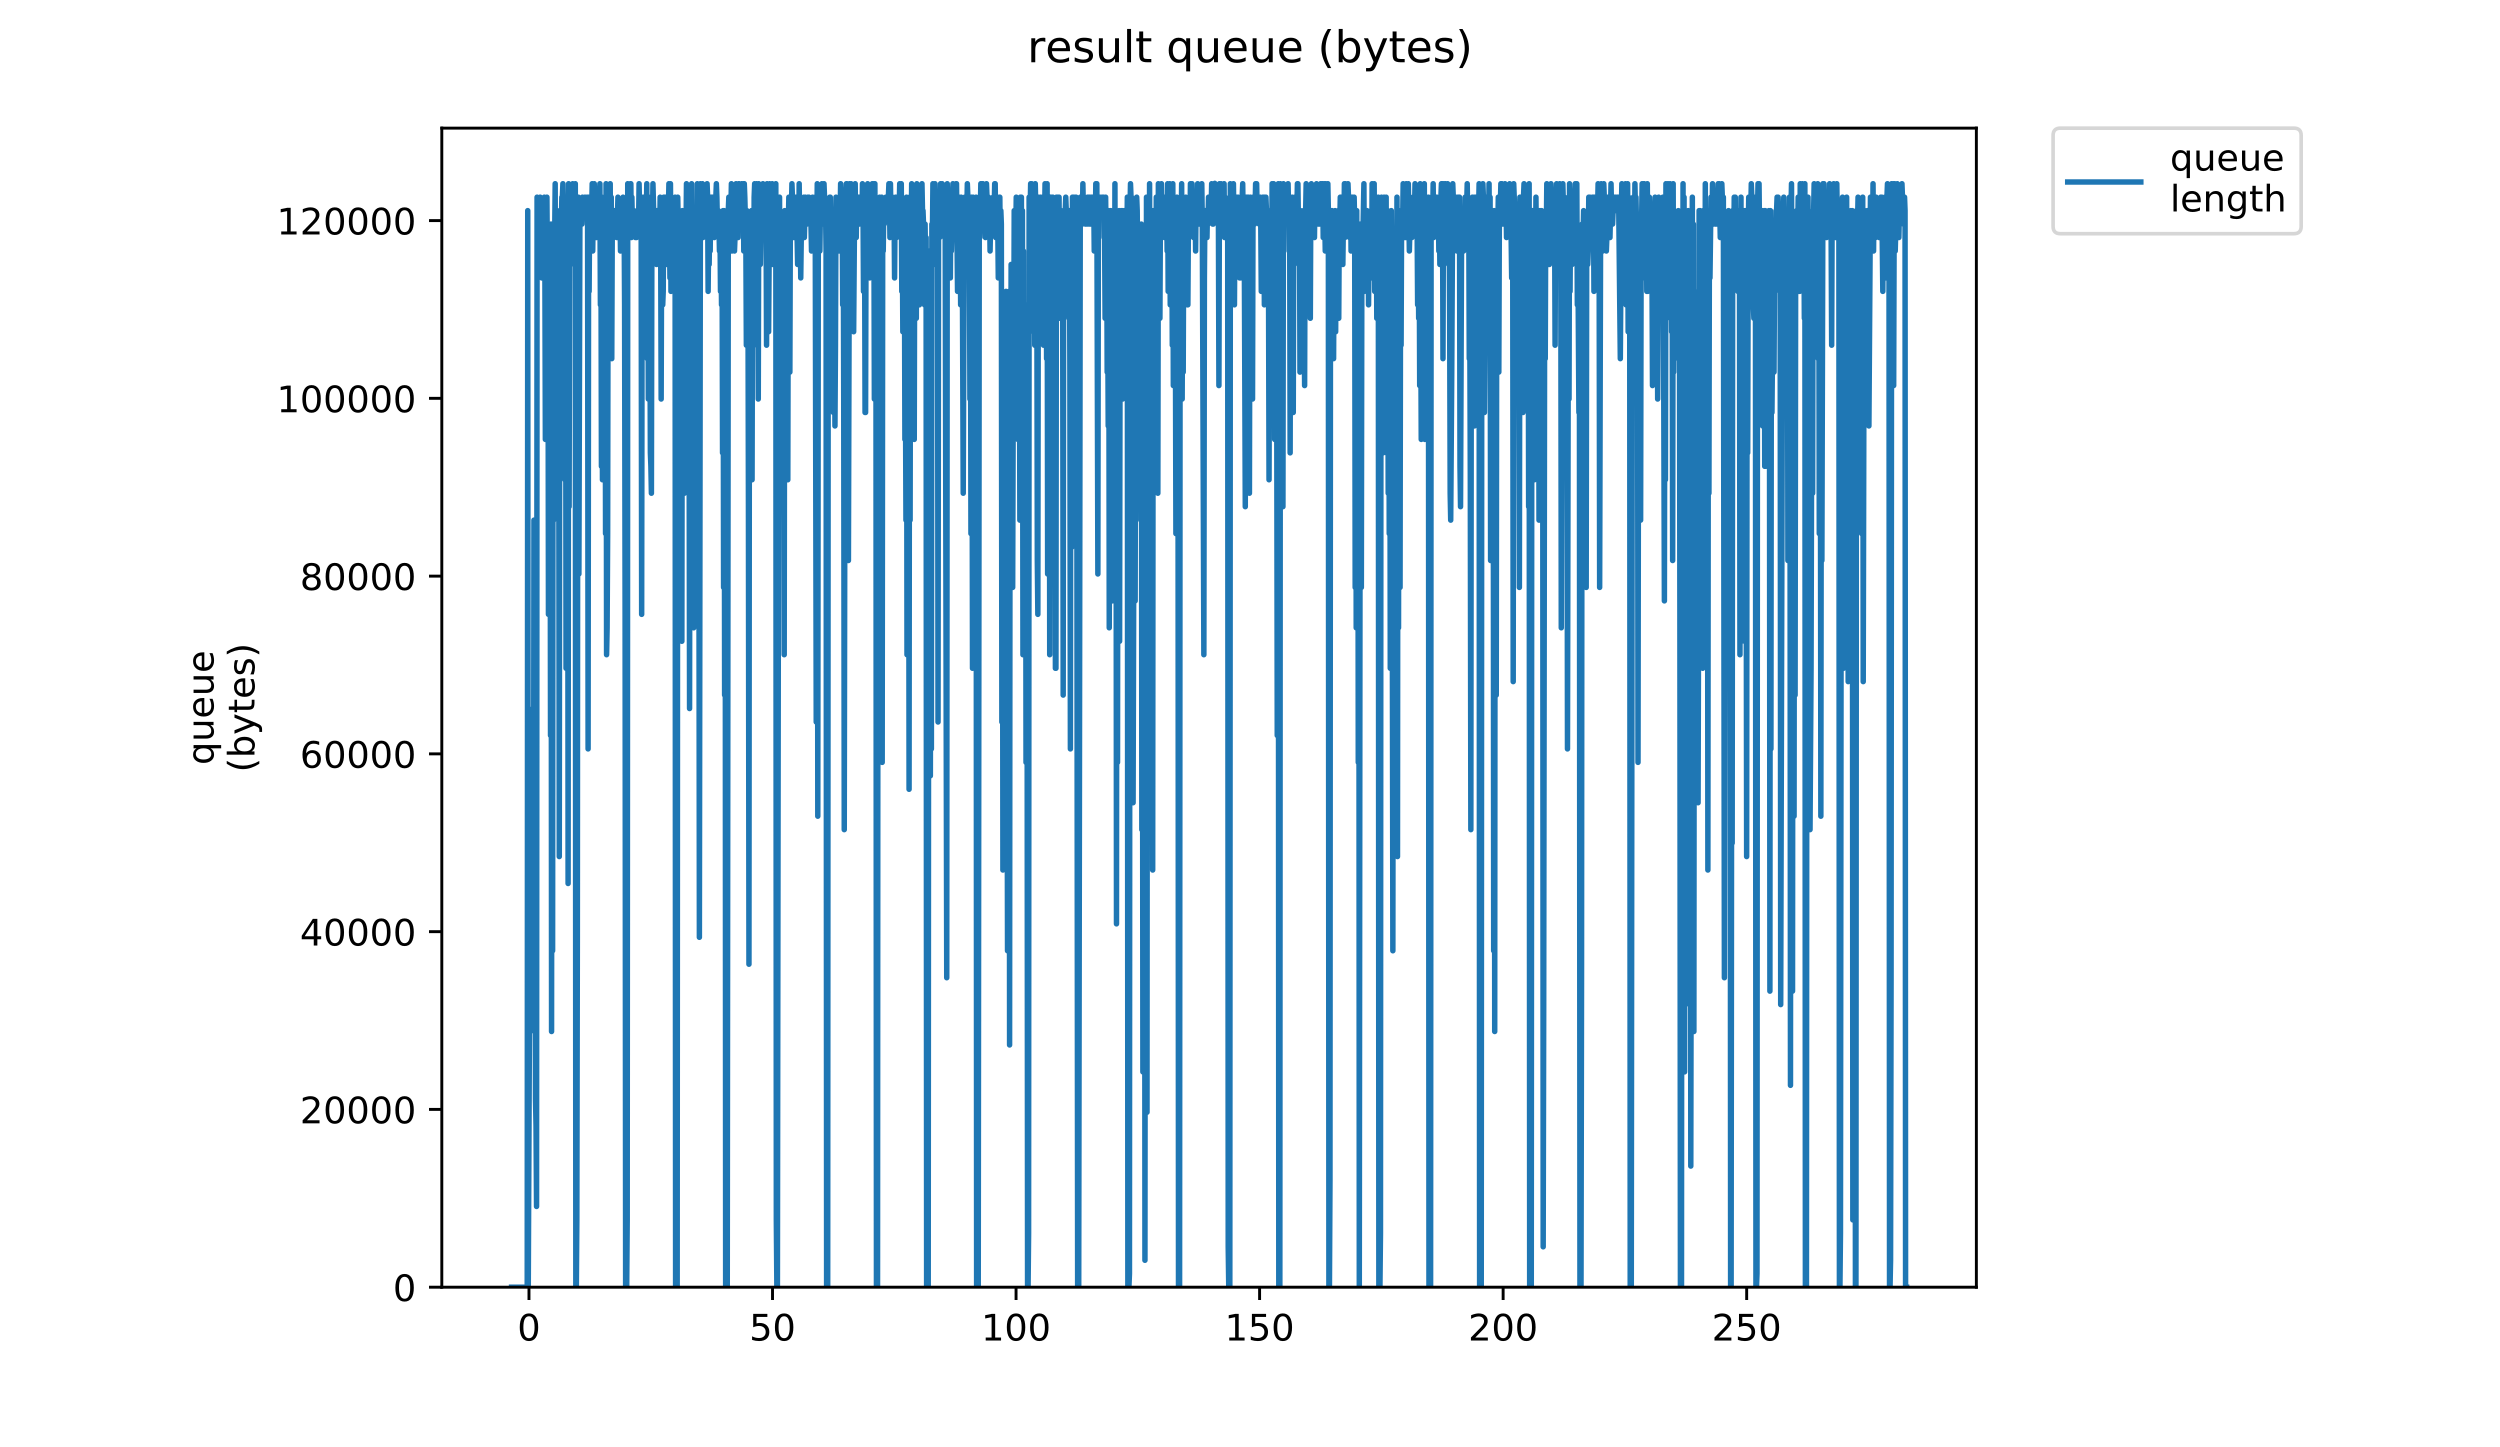 <?xml version="1.0" encoding="utf-8" standalone="no"?>
<!DOCTYPE svg PUBLIC "-//W3C//DTD SVG 1.1//EN"
  "http://www.w3.org/Graphics/SVG/1.1/DTD/svg11.dtd">
<!-- Created with matplotlib (https://matplotlib.org/) -->
<svg height="396pt" version="1.1" viewBox="0 0 684 396" width="684pt" xmlns="http://www.w3.org/2000/svg" xmlns:xlink="http://www.w3.org/1999/xlink">
 <defs>
  <style type="text/css">
*{stroke-linecap:butt;stroke-linejoin:round;}
  </style>
 </defs>
 <g id="figure_1">
  <g id="patch_1">
   <path d="M 0 396 
L 684 396 
L 684 0 
L 0 0 
z
" style="fill:#ffffff;"/>
  </g>
  <g id="axes_1">
   <g id="patch_2">
    <path d="M 120.879 352.174 
L 540.734 352.174 
L 540.734 35.062 
L 120.879 35.062 
z
" style="fill:#ffffff;"/>
   </g>
   <g id="matplotlib.axis_1">
    <g id="xtick_1">
     <g id="line2d_1">
      <defs>
       <path d="M 0 0 
L 0 3.5 
" id="m16e066f421" style="stroke:#000000;stroke-width:0.8;"/>
      </defs>
      <g>
       <use style="stroke:#000000;stroke-width:0.8;" x="144.728" xlink:href="#m16e066f421" y="352.174"/>
      </g>
     </g>
     <g id="text_1">
      <!-- 0 -->
      <defs>
       <path d="M 31.781 66.406 
Q 24.172 66.406 20.328 58.906 
Q 16.5 51.422 16.5 36.375 
Q 16.5 21.391 20.328 13.891 
Q 24.172 6.391 31.781 6.391 
Q 39.453 6.391 43.281 13.891 
Q 47.125 21.391 47.125 36.375 
Q 47.125 51.422 43.281 58.906 
Q 39.453 66.406 31.781 66.406 
z
M 31.781 74.219 
Q 44.047 74.219 50.516 64.516 
Q 56.984 54.828 56.984 36.375 
Q 56.984 17.969 50.516 8.266 
Q 44.047 -1.422 31.781 -1.422 
Q 19.531 -1.422 13.062 8.266 
Q 6.594 17.969 6.594 36.375 
Q 6.594 54.828 13.062 64.516 
Q 19.531 74.219 31.781 74.219 
z
" id="DejaVuSans-48"/>
      </defs>
      <g transform="translate(141.547 366.773)scale(0.1 -0.1)">
       <use xlink:href="#DejaVuSans-48"/>
      </g>
     </g>
    </g>
    <g id="xtick_2">
     <g id="line2d_2">
      <g>
       <use style="stroke:#000000;stroke-width:0.8;" x="211.36" xlink:href="#m16e066f421" y="352.174"/>
      </g>
     </g>
     <g id="text_2">
      <!-- 50 -->
      <defs>
       <path d="M 10.797 72.906 
L 49.516 72.906 
L 49.516 64.594 
L 19.828 64.594 
L 19.828 46.734 
Q 21.969 47.469 24.109 47.828 
Q 26.266 48.188 28.422 48.188 
Q 40.625 48.188 47.75 41.5 
Q 54.891 34.812 54.891 23.391 
Q 54.891 11.625 47.562 5.094 
Q 40.234 -1.422 26.906 -1.422 
Q 22.312 -1.422 17.547 -0.641 
Q 12.797 0.141 7.719 1.703 
L 7.719 11.625 
Q 12.109 9.234 16.797 8.062 
Q 21.484 6.891 26.703 6.891 
Q 35.156 6.891 40.078 11.328 
Q 45.016 15.766 45.016 23.391 
Q 45.016 31 40.078 35.438 
Q 35.156 39.891 26.703 39.891 
Q 22.75 39.891 18.812 39.016 
Q 14.891 38.141 10.797 36.281 
z
" id="DejaVuSans-53"/>
      </defs>
      <g transform="translate(204.998 366.773)scale(0.1 -0.1)">
       <use xlink:href="#DejaVuSans-53"/>
       <use x="63.623" xlink:href="#DejaVuSans-48"/>
      </g>
     </g>
    </g>
    <g id="xtick_3">
     <g id="line2d_3">
      <g>
       <use style="stroke:#000000;stroke-width:0.8;" x="277.993" xlink:href="#m16e066f421" y="352.174"/>
      </g>
     </g>
     <g id="text_3">
      <!-- 100 -->
      <defs>
       <path d="M 12.406 8.297 
L 28.516 8.297 
L 28.516 63.922 
L 10.984 60.406 
L 10.984 69.391 
L 28.422 72.906 
L 38.281 72.906 
L 38.281 8.297 
L 54.391 8.297 
L 54.391 0 
L 12.406 0 
z
" id="DejaVuSans-49"/>
      </defs>
      <g transform="translate(268.449 366.773)scale(0.1 -0.1)">
       <use xlink:href="#DejaVuSans-49"/>
       <use x="63.623" xlink:href="#DejaVuSans-48"/>
       <use x="127.246" xlink:href="#DejaVuSans-48"/>
      </g>
     </g>
    </g>
    <g id="xtick_4">
     <g id="line2d_4">
      <g>
       <use style="stroke:#000000;stroke-width:0.8;" x="344.625" xlink:href="#m16e066f421" y="352.174"/>
      </g>
     </g>
     <g id="text_4">
      <!-- 150 -->
      <g transform="translate(335.081 366.773)scale(0.1 -0.1)">
       <use xlink:href="#DejaVuSans-49"/>
       <use x="63.623" xlink:href="#DejaVuSans-53"/>
       <use x="127.246" xlink:href="#DejaVuSans-48"/>
      </g>
     </g>
    </g>
    <g id="xtick_5">
     <g id="line2d_5">
      <g>
       <use style="stroke:#000000;stroke-width:0.8;" x="411.257" xlink:href="#m16e066f421" y="352.174"/>
      </g>
     </g>
     <g id="text_5">
      <!-- 200 -->
      <defs>
       <path d="M 19.188 8.297 
L 53.609 8.297 
L 53.609 0 
L 7.328 0 
L 7.328 8.297 
Q 12.938 14.109 22.625 23.891 
Q 32.328 33.688 34.812 36.531 
Q 39.547 41.844 41.422 45.531 
Q 43.312 49.219 43.312 52.781 
Q 43.312 58.594 39.234 62.25 
Q 35.156 65.922 28.609 65.922 
Q 23.969 65.922 18.812 64.312 
Q 13.672 62.703 7.812 59.422 
L 7.812 69.391 
Q 13.766 71.781 18.938 73 
Q 24.125 74.219 28.422 74.219 
Q 39.75 74.219 46.484 68.547 
Q 53.219 62.891 53.219 53.422 
Q 53.219 48.922 51.531 44.891 
Q 49.859 40.875 45.406 35.406 
Q 44.188 33.984 37.641 27.219 
Q 31.109 20.453 19.188 8.297 
z
" id="DejaVuSans-50"/>
      </defs>
      <g transform="translate(401.714 366.773)scale(0.1 -0.1)">
       <use xlink:href="#DejaVuSans-50"/>
       <use x="63.623" xlink:href="#DejaVuSans-48"/>
       <use x="127.246" xlink:href="#DejaVuSans-48"/>
      </g>
     </g>
    </g>
    <g id="xtick_6">
     <g id="line2d_6">
      <g>
       <use style="stroke:#000000;stroke-width:0.8;" x="477.89" xlink:href="#m16e066f421" y="352.174"/>
      </g>
     </g>
     <g id="text_6">
      <!-- 250 -->
      <g transform="translate(468.346 366.773)scale(0.1 -0.1)">
       <use xlink:href="#DejaVuSans-50"/>
       <use x="63.623" xlink:href="#DejaVuSans-53"/>
       <use x="127.246" xlink:href="#DejaVuSans-48"/>
      </g>
     </g>
    </g>
   </g>
   <g id="matplotlib.axis_2">
    <g id="ytick_1">
     <g id="line2d_7">
      <defs>
       <path d="M 0 0 
L -3.5 0 
" id="m3a1f7e1525" style="stroke:#000000;stroke-width:0.8;"/>
      </defs>
      <g>
       <use style="stroke:#000000;stroke-width:0.8;" x="120.879" xlink:href="#m3a1f7e1525" y="352.174"/>
      </g>
     </g>
     <g id="text_7">
      <!-- 0 -->
      <g transform="translate(107.516 355.973)scale(0.1 -0.1)">
       <use xlink:href="#DejaVuSans-48"/>
      </g>
     </g>
    </g>
    <g id="ytick_2">
     <g id="line2d_8">
      <g>
       <use style="stroke:#000000;stroke-width:0.8;" x="120.879" xlink:href="#m3a1f7e1525" y="303.537"/>
      </g>
     </g>
     <g id="text_8">
      <!-- 20000 -->
      <g transform="translate(82.066 307.336)scale(0.1 -0.1)">
       <use xlink:href="#DejaVuSans-50"/>
       <use x="63.623" xlink:href="#DejaVuSans-48"/>
       <use x="127.246" xlink:href="#DejaVuSans-48"/>
       <use x="190.869" xlink:href="#DejaVuSans-48"/>
       <use x="254.492" xlink:href="#DejaVuSans-48"/>
      </g>
     </g>
    </g>
    <g id="ytick_3">
     <g id="line2d_9">
      <g>
       <use style="stroke:#000000;stroke-width:0.8;" x="120.879" xlink:href="#m3a1f7e1525" y="254.9"/>
      </g>
     </g>
     <g id="text_9">
      <!-- 40000 -->
      <defs>
       <path d="M 37.797 64.312 
L 12.891 25.391 
L 37.797 25.391 
z
M 35.203 72.906 
L 47.609 72.906 
L 47.609 25.391 
L 58.016 25.391 
L 58.016 17.188 
L 47.609 17.188 
L 47.609 0 
L 37.797 0 
L 37.797 17.188 
L 4.891 17.188 
L 4.891 26.703 
z
" id="DejaVuSans-52"/>
      </defs>
      <g transform="translate(82.066 258.699)scale(0.1 -0.1)">
       <use xlink:href="#DejaVuSans-52"/>
       <use x="63.623" xlink:href="#DejaVuSans-48"/>
       <use x="127.246" xlink:href="#DejaVuSans-48"/>
       <use x="190.869" xlink:href="#DejaVuSans-48"/>
       <use x="254.492" xlink:href="#DejaVuSans-48"/>
      </g>
     </g>
    </g>
    <g id="ytick_4">
     <g id="line2d_10">
      <g>
       <use style="stroke:#000000;stroke-width:0.8;" x="120.879" xlink:href="#m3a1f7e1525" y="206.263"/>
      </g>
     </g>
     <g id="text_10">
      <!-- 60000 -->
      <defs>
       <path d="M 33.016 40.375 
Q 26.375 40.375 22.484 35.828 
Q 18.609 31.297 18.609 23.391 
Q 18.609 15.531 22.484 10.953 
Q 26.375 6.391 33.016 6.391 
Q 39.656 6.391 43.531 10.953 
Q 47.406 15.531 47.406 23.391 
Q 47.406 31.297 43.531 35.828 
Q 39.656 40.375 33.016 40.375 
z
M 52.594 71.297 
L 52.594 62.312 
Q 48.875 64.062 45.094 64.984 
Q 41.312 65.922 37.594 65.922 
Q 27.828 65.922 22.672 59.328 
Q 17.531 52.734 16.797 39.406 
Q 19.672 43.656 24.016 45.922 
Q 28.375 48.188 33.594 48.188 
Q 44.578 48.188 50.953 41.516 
Q 57.328 34.859 57.328 23.391 
Q 57.328 12.156 50.688 5.359 
Q 44.047 -1.422 33.016 -1.422 
Q 20.359 -1.422 13.672 8.266 
Q 6.984 17.969 6.984 36.375 
Q 6.984 53.656 15.188 63.938 
Q 23.391 74.219 37.203 74.219 
Q 40.922 74.219 44.703 73.484 
Q 48.484 72.75 52.594 71.297 
z
" id="DejaVuSans-54"/>
      </defs>
      <g transform="translate(82.066 210.063)scale(0.1 -0.1)">
       <use xlink:href="#DejaVuSans-54"/>
       <use x="63.623" xlink:href="#DejaVuSans-48"/>
       <use x="127.246" xlink:href="#DejaVuSans-48"/>
       <use x="190.869" xlink:href="#DejaVuSans-48"/>
       <use x="254.492" xlink:href="#DejaVuSans-48"/>
      </g>
     </g>
    </g>
    <g id="ytick_5">
     <g id="line2d_11">
      <g>
       <use style="stroke:#000000;stroke-width:0.8;" x="120.879" xlink:href="#m3a1f7e1525" y="157.626"/>
      </g>
     </g>
     <g id="text_11">
      <!-- 80000 -->
      <defs>
       <path d="M 31.781 34.625 
Q 24.75 34.625 20.719 30.859 
Q 16.703 27.094 16.703 20.516 
Q 16.703 13.922 20.719 10.156 
Q 24.75 6.391 31.781 6.391 
Q 38.812 6.391 42.859 10.172 
Q 46.922 13.969 46.922 20.516 
Q 46.922 27.094 42.891 30.859 
Q 38.875 34.625 31.781 34.625 
z
M 21.922 38.812 
Q 15.578 40.375 12.031 44.719 
Q 8.5 49.078 8.5 55.328 
Q 8.5 64.062 14.719 69.141 
Q 20.953 74.219 31.781 74.219 
Q 42.672 74.219 48.875 69.141 
Q 55.078 64.062 55.078 55.328 
Q 55.078 49.078 51.531 44.719 
Q 48 40.375 41.703 38.812 
Q 48.828 37.156 52.797 32.312 
Q 56.781 27.484 56.781 20.516 
Q 56.781 9.906 50.312 4.234 
Q 43.844 -1.422 31.781 -1.422 
Q 19.734 -1.422 13.25 4.234 
Q 6.781 9.906 6.781 20.516 
Q 6.781 27.484 10.781 32.312 
Q 14.797 37.156 21.922 38.812 
z
M 18.312 54.391 
Q 18.312 48.734 21.844 45.562 
Q 25.391 42.391 31.781 42.391 
Q 38.141 42.391 41.719 45.562 
Q 45.312 48.734 45.312 54.391 
Q 45.312 60.062 41.719 63.234 
Q 38.141 66.406 31.781 66.406 
Q 25.391 66.406 21.844 63.234 
Q 18.312 60.062 18.312 54.391 
z
" id="DejaVuSans-56"/>
      </defs>
      <g transform="translate(82.066 161.426)scale(0.1 -0.1)">
       <use xlink:href="#DejaVuSans-56"/>
       <use x="63.623" xlink:href="#DejaVuSans-48"/>
       <use x="127.246" xlink:href="#DejaVuSans-48"/>
       <use x="190.869" xlink:href="#DejaVuSans-48"/>
       <use x="254.492" xlink:href="#DejaVuSans-48"/>
      </g>
     </g>
    </g>
    <g id="ytick_6">
     <g id="line2d_12">
      <g>
       <use style="stroke:#000000;stroke-width:0.8;" x="120.879" xlink:href="#m3a1f7e1525" y="108.989"/>
      </g>
     </g>
     <g id="text_12">
      <!-- 100000 -->
      <g transform="translate(75.704 112.789)scale(0.1 -0.1)">
       <use xlink:href="#DejaVuSans-49"/>
       <use x="63.623" xlink:href="#DejaVuSans-48"/>
       <use x="127.246" xlink:href="#DejaVuSans-48"/>
       <use x="190.869" xlink:href="#DejaVuSans-48"/>
       <use x="254.492" xlink:href="#DejaVuSans-48"/>
       <use x="318.115" xlink:href="#DejaVuSans-48"/>
      </g>
     </g>
    </g>
    <g id="ytick_7">
     <g id="line2d_13">
      <g>
       <use style="stroke:#000000;stroke-width:0.8;" x="120.879" xlink:href="#m3a1f7e1525" y="60.352"/>
      </g>
     </g>
     <g id="text_13">
      <!-- 120000 -->
      <g transform="translate(75.704 64.152)scale(0.1 -0.1)">
       <use xlink:href="#DejaVuSans-49"/>
       <use x="63.623" xlink:href="#DejaVuSans-50"/>
       <use x="127.246" xlink:href="#DejaVuSans-48"/>
       <use x="190.869" xlink:href="#DejaVuSans-48"/>
       <use x="254.492" xlink:href="#DejaVuSans-48"/>
       <use x="318.115" xlink:href="#DejaVuSans-48"/>
      </g>
     </g>
    </g>
    <g id="text_14">
     <!-- queue -->
     <defs>
      <path d="M 14.797 27.297 
Q 14.797 17.391 18.875 11.75 
Q 22.953 6.109 30.078 6.109 
Q 37.203 6.109 41.297 11.75 
Q 45.406 17.391 45.406 27.297 
Q 45.406 37.203 41.297 42.844 
Q 37.203 48.484 30.078 48.484 
Q 22.953 48.484 18.875 42.844 
Q 14.797 37.203 14.797 27.297 
z
M 45.406 8.203 
Q 42.578 3.328 38.25 0.953 
Q 33.938 -1.422 27.875 -1.422 
Q 17.969 -1.422 11.734 6.484 
Q 5.516 14.406 5.516 27.297 
Q 5.516 40.188 11.734 48.094 
Q 17.969 56 27.875 56 
Q 33.938 56 38.25 53.625 
Q 42.578 51.266 45.406 46.391 
L 45.406 54.688 
L 54.391 54.688 
L 54.391 -20.797 
L 45.406 -20.797 
z
" id="DejaVuSans-113"/>
      <path d="M 8.5 21.578 
L 8.5 54.688 
L 17.484 54.688 
L 17.484 21.922 
Q 17.484 14.156 20.5 10.266 
Q 23.531 6.391 29.594 6.391 
Q 36.859 6.391 41.078 11.031 
Q 45.312 15.672 45.312 23.688 
L 45.312 54.688 
L 54.297 54.688 
L 54.297 0 
L 45.312 0 
L 45.312 8.406 
Q 42.047 3.422 37.719 1 
Q 33.406 -1.422 27.688 -1.422 
Q 18.266 -1.422 13.375 4.438 
Q 8.5 10.297 8.5 21.578 
z
M 31.109 56 
z
" id="DejaVuSans-117"/>
      <path d="M 56.203 29.594 
L 56.203 25.203 
L 14.891 25.203 
Q 15.484 15.922 20.484 11.062 
Q 25.484 6.203 34.422 6.203 
Q 39.594 6.203 44.453 7.469 
Q 49.312 8.734 54.109 11.281 
L 54.109 2.781 
Q 49.266 0.734 44.188 -0.344 
Q 39.109 -1.422 33.891 -1.422 
Q 20.797 -1.422 13.156 6.188 
Q 5.516 13.812 5.516 26.812 
Q 5.516 40.234 12.766 48.109 
Q 20.016 56 32.328 56 
Q 43.359 56 49.781 48.891 
Q 56.203 41.797 56.203 29.594 
z
M 47.219 32.234 
Q 47.125 39.594 43.094 43.984 
Q 39.062 48.391 32.422 48.391 
Q 24.906 48.391 20.391 44.141 
Q 15.875 39.891 15.188 32.172 
z
" id="DejaVuSans-101"/>
     </defs>
     <g transform="translate(58.426 209.283)rotate(-90)scale(0.1 -0.1)">
      <use xlink:href="#DejaVuSans-113"/>
      <use x="63.477" xlink:href="#DejaVuSans-117"/>
      <use x="126.855" xlink:href="#DejaVuSans-101"/>
      <use x="188.379" xlink:href="#DejaVuSans-117"/>
      <use x="251.758" xlink:href="#DejaVuSans-101"/>
     </g>
     <!-- (bytes) -->
     <defs>
      <path d="M 31 75.875 
Q 24.469 64.656 21.281 53.656 
Q 18.109 42.672 18.109 31.391 
Q 18.109 20.125 21.312 9.062 
Q 24.516 -2 31 -13.188 
L 23.188 -13.188 
Q 15.875 -1.703 12.234 9.375 
Q 8.594 20.453 8.594 31.391 
Q 8.594 42.281 12.203 53.312 
Q 15.828 64.359 23.188 75.875 
z
" id="DejaVuSans-40"/>
      <path d="M 48.688 27.297 
Q 48.688 37.203 44.609 42.844 
Q 40.531 48.484 33.406 48.484 
Q 26.266 48.484 22.188 42.844 
Q 18.109 37.203 18.109 27.297 
Q 18.109 17.391 22.188 11.75 
Q 26.266 6.109 33.406 6.109 
Q 40.531 6.109 44.609 11.75 
Q 48.688 17.391 48.688 27.297 
z
M 18.109 46.391 
Q 20.953 51.266 25.266 53.625 
Q 29.594 56 35.594 56 
Q 45.562 56 51.781 48.094 
Q 58.016 40.188 58.016 27.297 
Q 58.016 14.406 51.781 6.484 
Q 45.562 -1.422 35.594 -1.422 
Q 29.594 -1.422 25.266 0.953 
Q 20.953 3.328 18.109 8.203 
L 18.109 0 
L 9.078 0 
L 9.078 75.984 
L 18.109 75.984 
z
" id="DejaVuSans-98"/>
      <path d="M 32.172 -5.078 
Q 28.375 -14.844 24.75 -17.812 
Q 21.141 -20.797 15.094 -20.797 
L 7.906 -20.797 
L 7.906 -13.281 
L 13.188 -13.281 
Q 16.891 -13.281 18.938 -11.516 
Q 21 -9.766 23.484 -3.219 
L 25.094 0.875 
L 2.984 54.688 
L 12.5 54.688 
L 29.594 11.922 
L 46.688 54.688 
L 56.203 54.688 
z
" id="DejaVuSans-121"/>
      <path d="M 18.312 70.219 
L 18.312 54.688 
L 36.812 54.688 
L 36.812 47.703 
L 18.312 47.703 
L 18.312 18.016 
Q 18.312 11.328 20.141 9.422 
Q 21.969 7.516 27.594 7.516 
L 36.812 7.516 
L 36.812 0 
L 27.594 0 
Q 17.188 0 13.234 3.875 
Q 9.281 7.766 9.281 18.016 
L 9.281 47.703 
L 2.688 47.703 
L 2.688 54.688 
L 9.281 54.688 
L 9.281 70.219 
z
" id="DejaVuSans-116"/>
      <path d="M 44.281 53.078 
L 44.281 44.578 
Q 40.484 46.531 36.375 47.5 
Q 32.281 48.484 27.875 48.484 
Q 21.188 48.484 17.844 46.438 
Q 14.5 44.391 14.5 40.281 
Q 14.5 37.156 16.891 35.375 
Q 19.281 33.594 26.516 31.984 
L 29.594 31.297 
Q 39.156 29.25 43.188 25.516 
Q 47.219 21.781 47.219 15.094 
Q 47.219 7.469 41.188 3.016 
Q 35.156 -1.422 24.609 -1.422 
Q 20.219 -1.422 15.453 -0.562 
Q 10.688 0.297 5.422 2 
L 5.422 11.281 
Q 10.406 8.688 15.234 7.391 
Q 20.062 6.109 24.812 6.109 
Q 31.156 6.109 34.562 8.281 
Q 37.984 10.453 37.984 14.406 
Q 37.984 18.062 35.516 20.016 
Q 33.062 21.969 24.703 23.781 
L 21.578 24.516 
Q 13.234 26.266 9.516 29.906 
Q 5.812 33.547 5.812 39.891 
Q 5.812 47.609 11.281 51.797 
Q 16.75 56 26.812 56 
Q 31.781 56 36.172 55.266 
Q 40.578 54.547 44.281 53.078 
z
" id="DejaVuSans-115"/>
      <path d="M 8.016 75.875 
L 15.828 75.875 
Q 23.141 64.359 26.781 53.312 
Q 30.422 42.281 30.422 31.391 
Q 30.422 20.453 26.781 9.375 
Q 23.141 -1.703 15.828 -13.188 
L 8.016 -13.188 
Q 14.5 -2 17.703 9.062 
Q 20.906 20.125 20.906 31.391 
Q 20.906 42.672 17.703 53.656 
Q 14.5 64.656 8.016 75.875 
z
" id="DejaVuSans-41"/>
     </defs>
     <g transform="translate(69.624 211.295)rotate(-90)scale(0.1 -0.1)">
      <use xlink:href="#DejaVuSans-40"/>
      <use x="39.014" xlink:href="#DejaVuSans-98"/>
      <use x="102.49" xlink:href="#DejaVuSans-121"/>
      <use x="161.67" xlink:href="#DejaVuSans-116"/>
      <use x="200.879" xlink:href="#DejaVuSans-101"/>
      <use x="262.402" xlink:href="#DejaVuSans-115"/>
      <use x="314.502" xlink:href="#DejaVuSans-41"/>
     </g>
    </g>
   </g>
   <g id="line2d_14">
    <path clip-path="url(#pd3d0bb1413)" d="M 139.963 352.174 
L 144.247 352.174 
L 144.389 57.629 
L 144.533 352.174 
L 144.962 256.447 
L 145.103 208.583 
L 145.385 230.674 
L 145.526 230.674 
L 145.667 249.083 
L 145.808 193.856 
L 145.949 278.538 
L 146.09 142.311 
L 146.232 282.22 
L 146.372 215.947 
L 146.513 300.629 
L 146.658 307.992 
L 146.8 330.083 
L 146.942 53.947 
L 147.083 57.629 
L 147.366 57.629 
L 147.507 61.311 
L 147.649 72.356 
L 147.796 53.947 
L 147.937 57.629 
L 148.218 76.038 
L 148.5 76.038 
L 148.928 53.947 
L 149.069 68.674 
L 149.211 120.22 
L 149.351 120.22 
L 149.632 53.947 
L 149.773 72.356 
L 149.914 61.311 
L 150.055 168.083 
L 150.197 112.856 
L 150.338 157.038 
L 150.48 90.765 
L 150.622 201.22 
L 150.763 61.311 
L 150.906 282.22 
L 151.048 109.174 
L 151.19 260.129 
L 151.331 61.311 
L 151.473 142.311 
L 151.757 64.992 
L 151.898 50.265 
L 152.038 120.22 
L 152.319 57.629 
L 152.46 57.629 
L 152.74 112.856 
L 152.88 116.538 
L 153.022 234.356 
L 153.163 61.311 
L 153.303 64.992 
L 153.443 64.992 
L 153.583 61.311 
L 153.723 53.947 
L 153.863 53.947 
L 154.008 50.265 
L 154.152 57.629 
L 154.293 83.402 
L 154.44 61.311 
L 154.588 131.265 
L 154.729 53.947 
L 154.87 182.84 
L 155.01 61.311 
L 155.151 182.84 
L 155.291 61.311 
L 155.431 241.72 
L 155.571 50.265 
L 155.712 138.629 
L 155.853 61.311 
L 156.134 61.311 
L 156.274 64.992 
L 156.414 53.947 
L 156.555 57.629 
L 156.696 50.265 
L 156.838 68.674 
L 156.979 57.629 
L 157.121 72.356 
L 157.402 50.265 
L 157.542 352.174 
L 157.682 352.174 
L 157.822 333.765 
L 157.962 256.447 
L 158.102 57.629 
L 158.242 53.947 
L 158.383 157.038 
L 158.664 57.629 
L 158.807 57.629 
L 158.947 61.311 
L 159.087 57.629 
L 159.226 61.311 
L 159.366 53.947 
L 159.506 57.629 
L 159.926 57.629 
L 160.066 53.947 
L 160.206 57.629 
L 160.485 57.629 
L 160.625 53.947 
L 160.765 61.311 
L 160.905 204.901 
L 161.045 53.947 
L 161.185 79.72 
L 161.325 57.629 
L 161.465 53.947 
L 161.745 61.311 
L 161.884 57.629 
L 162.024 50.265 
L 162.164 68.674 
L 162.304 57.629 
L 162.445 57.629 
L 162.586 50.265 
L 162.866 57.629 
L 163.006 57.629 
L 163.146 64.992 
L 163.286 57.629 
L 163.426 61.311 
L 163.707 53.947 
L 163.848 57.629 
L 163.988 57.629 
L 164.129 50.265 
L 164.27 83.402 
L 164.411 61.311 
L 164.551 127.583 
L 164.691 53.947 
L 164.831 131.265 
L 164.971 64.992 
L 165.113 101.811 
L 165.255 61.311 
L 165.396 98.129 
L 165.537 57.629 
L 165.677 145.992 
L 165.818 50.265 
L 165.959 179.129 
L 166.104 171.765 
L 166.251 145.992 
L 166.392 57.629 
L 166.533 90.765 
L 166.674 57.629 
L 166.815 90.765 
L 166.955 50.265 
L 167.096 83.402 
L 167.236 53.947 
L 167.378 98.129 
L 167.52 61.311 
L 167.661 64.992 
L 167.803 57.629 
L 167.944 64.992 
L 168.085 57.629 
L 168.225 61.311 
L 168.365 57.629 
L 168.505 57.629 
L 168.785 64.992 
L 169.067 53.947 
L 169.207 61.311 
L 169.347 57.629 
L 169.487 61.311 
L 169.627 57.629 
L 169.767 68.674 
L 169.908 64.992 
L 170.048 57.629 
L 170.188 61.311 
L 170.328 61.311 
L 170.468 53.947 
L 170.609 57.629 
L 170.749 57.629 
L 170.889 83.402 
L 171.029 168.083 
L 171.172 352.174 
L 171.461 352.174 
L 171.605 333.765 
L 171.746 50.265 
L 171.89 57.629 
L 172.035 57.629 
L 172.317 64.992 
L 172.457 50.265 
L 172.598 50.265 
L 172.738 64.992 
L 172.878 53.947 
L 173.019 61.311 
L 173.16 57.629 
L 173.3 61.311 
L 173.441 57.629 
L 173.581 61.311 
L 173.721 61.311 
L 173.862 64.992 
L 174.002 61.311 
L 174.142 64.992 
L 174.426 57.629 
L 174.573 57.629 
L 174.713 61.311 
L 174.854 50.265 
L 174.994 57.629 
L 175.135 53.947 
L 175.276 57.629 
L 175.417 57.629 
L 175.557 168.083 
L 175.698 57.629 
L 175.84 57.629 
L 175.98 53.947 
L 176.26 61.311 
L 176.401 53.947 
L 176.541 57.629 
L 176.681 57.629 
L 176.822 61.311 
L 176.962 50.265 
L 177.103 98.129 
L 177.243 57.629 
L 177.383 109.174 
L 177.523 53.947 
L 177.663 94.447 
L 177.803 83.402 
L 177.944 123.902 
L 178.084 127.583 
L 178.224 134.947 
L 178.365 57.629 
L 178.505 61.311 
L 178.646 50.265 
L 178.926 61.311 
L 179.066 61.311 
L 179.207 68.674 
L 179.348 57.629 
L 179.488 57.629 
L 179.628 72.356 
L 179.77 57.629 
L 180.332 57.629 
L 180.473 68.674 
L 180.613 53.947 
L 180.754 64.992 
L 180.895 109.174 
L 181.037 61.311 
L 181.179 61.311 
L 181.32 83.402 
L 181.46 79.72 
L 181.601 53.947 
L 181.748 64.992 
L 181.889 53.947 
L 182.029 53.947 
L 182.452 72.356 
L 182.593 57.629 
L 182.733 61.311 
L 182.874 57.629 
L 183.014 50.265 
L 183.296 76.038 
L 183.436 50.265 
L 183.576 79.72 
L 183.719 61.311 
L 183.859 57.629 
L 184 64.992 
L 184.141 61.311 
L 184.282 64.992 
L 184.423 57.629 
L 184.564 57.629 
L 184.705 53.947 
L 184.845 352.174 
L 185.275 352.174 
L 185.425 53.947 
L 185.566 61.311 
L 185.707 57.629 
L 185.849 57.629 
L 185.99 127.583 
L 186.13 116.538 
L 186.271 116.538 
L 186.412 61.311 
L 186.553 175.447 
L 186.693 57.629 
L 186.834 116.538 
L 186.975 64.992 
L 187.116 87.083 
L 187.256 134.947 
L 187.397 68.674 
L 187.538 57.629 
L 187.679 64.992 
L 187.819 50.265 
L 187.96 64.992 
L 188.101 112.856 
L 188.242 68.674 
L 188.382 64.992 
L 188.523 101.811 
L 188.664 193.856 
L 188.804 68.674 
L 188.944 76.038 
L 189.085 109.174 
L 189.225 50.265 
L 189.507 120.22 
L 189.648 87.083 
L 189.788 171.765 
L 190.073 68.674 
L 190.222 68.674 
L 190.363 90.765 
L 190.506 61.311 
L 190.647 72.356 
L 190.787 50.265 
L 190.928 53.947 
L 191.069 53.947 
L 191.21 123.902 
L 191.351 256.447 
L 191.632 50.265 
L 191.914 64.992 
L 192.055 64.992 
L 192.196 50.265 
L 192.337 64.992 
L 192.477 61.311 
L 192.617 61.311 
L 192.757 57.629 
L 193.319 57.629 
L 193.46 50.265 
L 193.602 53.947 
L 193.743 79.72 
L 193.884 64.992 
L 194.025 72.356 
L 194.166 61.311 
L 194.307 68.674 
L 194.448 53.947 
L 194.588 64.992 
L 194.728 53.947 
L 194.869 64.992 
L 195.01 53.947 
L 195.433 64.992 
L 195.996 50.265 
L 196.138 53.947 
L 196.279 61.311 
L 196.421 61.311 
L 196.562 57.629 
L 196.703 61.311 
L 196.843 68.674 
L 196.983 61.311 
L 197.124 79.72 
L 197.265 64.992 
L 197.406 83.402 
L 197.547 61.311 
L 197.688 123.902 
L 197.829 57.629 
L 197.972 160.72 
L 198.114 57.629 
L 198.254 190.174 
L 198.395 64.992 
L 198.536 352.174 
L 198.977 352.174 
L 199.261 57.629 
L 199.403 53.947 
L 199.543 64.992 
L 199.683 61.311 
L 199.824 61.311 
L 199.966 57.629 
L 200.11 50.265 
L 200.252 68.674 
L 200.392 61.311 
L 200.533 64.992 
L 200.673 64.992 
L 200.814 53.947 
L 200.955 68.674 
L 201.238 61.311 
L 201.38 50.265 
L 201.662 64.992 
L 201.803 61.311 
L 201.943 64.992 
L 202.084 50.265 
L 202.226 50.265 
L 202.649 61.311 
L 202.791 61.311 
L 202.932 50.265 
L 203.215 57.629 
L 203.356 50.265 
L 203.498 68.674 
L 203.639 50.265 
L 203.78 53.947 
L 204.063 64.992 
L 204.204 94.447 
L 204.346 57.629 
L 204.49 61.311 
L 204.632 72.356 
L 204.773 138.629 
L 204.915 263.811 
L 205.056 61.311 
L 205.34 87.083 
L 205.481 61.311 
L 205.622 57.629 
L 205.765 131.265 
L 205.908 68.674 
L 206.05 72.356 
L 206.19 94.447 
L 206.334 53.947 
L 206.475 50.265 
L 206.615 57.629 
L 206.756 57.629 
L 207.038 50.265 
L 207.179 57.629 
L 207.32 53.947 
L 207.461 109.174 
L 207.602 50.265 
L 207.743 53.947 
L 207.885 53.947 
L 208.026 72.356 
L 208.308 53.947 
L 208.449 61.311 
L 208.591 61.311 
L 208.74 50.265 
L 208.881 53.947 
L 209.162 53.947 
L 209.303 57.629 
L 209.445 53.947 
L 209.587 57.629 
L 209.728 94.447 
L 209.869 50.265 
L 210.01 83.402 
L 210.15 79.72 
L 210.29 90.765 
L 210.573 50.265 
L 210.713 61.311 
L 210.853 53.947 
L 210.994 57.629 
L 211.134 64.992 
L 211.275 50.265 
L 211.416 72.356 
L 211.697 57.629 
L 211.838 53.947 
L 211.979 57.629 
L 212.121 57.629 
L 212.262 50.265 
L 212.403 333.765 
L 212.55 352.174 
L 212.697 352.174 
L 212.987 142.311 
L 213.134 68.674 
L 213.282 53.947 
L 213.423 112.856 
L 213.564 105.492 
L 213.704 64.992 
L 213.845 123.902 
L 213.988 94.447 
L 214.129 101.811 
L 214.269 83.402 
L 214.415 94.447 
L 214.558 179.129 
L 214.699 57.629 
L 214.84 83.402 
L 214.98 61.311 
L 215.544 131.265 
L 215.685 61.311 
L 215.825 53.947 
L 215.965 57.629 
L 216.106 101.811 
L 216.248 57.629 
L 216.388 61.311 
L 216.529 57.629 
L 216.671 50.265 
L 216.812 53.947 
L 216.954 64.992 
L 217.096 53.947 
L 217.238 57.629 
L 217.38 64.992 
L 217.522 61.311 
L 217.664 64.992 
L 217.807 53.947 
L 217.949 57.629 
L 218.232 72.356 
L 218.374 53.947 
L 218.515 68.674 
L 218.655 50.265 
L 218.797 61.311 
L 218.939 61.311 
L 219.082 76.038 
L 219.224 64.992 
L 219.364 64.992 
L 219.504 57.629 
L 219.646 61.311 
L 219.926 53.947 
L 220.066 64.992 
L 220.346 53.947 
L 220.486 57.629 
L 220.625 57.629 
L 220.765 61.311 
L 221.046 53.947 
L 221.326 53.947 
L 221.605 61.311 
L 221.886 61.311 
L 222.03 68.674 
L 222.331 53.947 
L 222.473 57.629 
L 222.615 57.629 
L 222.756 61.311 
L 223.037 53.947 
L 223.323 197.538 
L 223.463 64.992 
L 223.603 50.265 
L 223.747 223.311 
L 223.889 57.629 
L 224.03 68.674 
L 224.173 57.629 
L 224.315 68.674 
L 224.456 57.629 
L 224.598 61.311 
L 224.739 61.311 
L 224.881 50.265 
L 225.022 53.947 
L 225.165 61.311 
L 225.448 50.265 
L 225.731 57.629 
L 225.872 57.629 
L 226.017 68.674 
L 226.161 352.174 
L 226.456 352.174 
L 226.597 68.674 
L 226.737 79.72 
L 226.877 72.356 
L 227.018 53.947 
L 227.16 53.947 
L 227.447 68.674 
L 227.59 57.629 
L 227.731 68.674 
L 227.873 57.629 
L 228.014 112.856 
L 228.156 109.174 
L 228.297 72.356 
L 228.442 116.538 
L 228.583 94.447 
L 228.724 53.947 
L 228.865 68.674 
L 229.005 57.629 
L 229.147 68.674 
L 229.287 57.629 
L 229.428 68.674 
L 229.569 57.629 
L 229.71 68.674 
L 229.994 50.265 
L 230.135 57.629 
L 230.276 53.947 
L 230.417 53.947 
L 230.559 83.402 
L 230.703 57.629 
L 230.844 109.174 
L 230.988 226.992 
L 231.276 57.629 
L 231.559 50.265 
L 231.701 50.265 
L 231.842 61.311 
L 232.127 153.356 
L 232.41 50.265 
L 232.552 57.629 
L 232.698 76.038 
L 232.841 50.265 
L 232.989 64.992 
L 233.275 53.947 
L 233.557 90.765 
L 233.839 53.947 
L 233.983 50.265 
L 234.124 64.992 
L 234.266 64.992 
L 234.407 53.947 
L 234.547 53.947 
L 234.69 61.311 
L 234.832 53.947 
L 234.974 53.947 
L 235.115 61.311 
L 235.258 53.947 
L 235.541 53.947 
L 235.684 61.311 
L 235.825 61.311 
L 235.968 50.265 
L 236.11 53.947 
L 236.25 79.72 
L 236.39 53.947 
L 236.532 57.629 
L 236.679 112.856 
L 236.821 112.856 
L 236.962 57.629 
L 237.104 64.992 
L 237.245 64.992 
L 237.388 50.265 
L 237.531 53.947 
L 237.672 64.992 
L 237.812 53.947 
L 237.953 76.038 
L 238.233 57.629 
L 238.374 57.629 
L 238.515 61.311 
L 238.657 50.265 
L 238.943 72.356 
L 239.083 50.265 
L 239.225 109.174 
L 239.368 50.265 
L 239.51 101.811 
L 239.654 68.674 
L 239.797 352.174 
L 240.092 352.174 
L 240.234 90.765 
L 240.375 64.992 
L 240.517 138.629 
L 240.659 53.947 
L 240.801 145.992 
L 240.945 64.992 
L 241.086 134.947 
L 241.226 53.947 
L 241.368 208.583 
L 241.509 57.629 
L 241.651 68.674 
L 241.793 57.629 
L 241.935 61.311 
L 242.075 57.629 
L 242.217 57.629 
L 242.359 53.947 
L 242.501 53.947 
L 242.642 57.629 
L 242.782 53.947 
L 243.063 53.947 
L 243.203 50.265 
L 243.345 53.947 
L 243.488 64.992 
L 243.628 50.265 
L 243.77 61.311 
L 243.91 53.947 
L 244.05 61.311 
L 244.19 53.947 
L 244.33 64.992 
L 244.612 57.629 
L 244.753 76.038 
L 244.893 57.629 
L 245.034 53.947 
L 245.175 64.992 
L 245.316 64.992 
L 245.457 53.947 
L 245.597 53.947 
L 245.738 61.311 
L 245.879 53.947 
L 246.02 57.629 
L 246.161 50.265 
L 246.304 61.311 
L 246.446 61.311 
L 246.588 50.265 
L 246.73 79.72 
L 246.871 64.992 
L 247.013 90.765 
L 247.155 64.992 
L 247.296 87.083 
L 247.436 64.992 
L 247.578 120.22 
L 247.724 105.492 
L 247.87 142.311 
L 248.011 53.947 
L 248.153 179.129 
L 248.294 61.311 
L 248.439 138.629 
L 248.58 83.402 
L 248.723 215.947 
L 248.864 53.947 
L 249.007 142.311 
L 249.147 61.311 
L 249.29 64.992 
L 249.431 50.265 
L 249.712 57.629 
L 249.854 72.356 
L 249.998 53.947 
L 250.139 120.22 
L 250.28 53.947 
L 250.422 64.992 
L 250.563 53.947 
L 250.703 87.083 
L 250.843 50.265 
L 250.983 76.038 
L 251.124 61.311 
L 251.264 68.674 
L 251.405 57.629 
L 251.546 83.402 
L 251.828 57.629 
L 251.969 53.947 
L 252.11 76.038 
L 252.251 50.265 
L 252.393 57.629 
L 252.534 57.629 
L 252.675 61.311 
L 252.816 61.311 
L 252.958 83.402 
L 253.1 61.311 
L 253.24 72.356 
L 253.381 64.992 
L 253.524 352.174 
L 253.962 352.174 
L 254.11 76.038 
L 254.252 68.674 
L 254.399 87.083 
L 254.544 212.265 
L 254.684 142.311 
L 254.824 204.901 
L 254.964 61.311 
L 255.104 64.992 
L 255.244 50.265 
L 255.384 61.311 
L 255.806 50.265 
L 255.945 72.356 
L 256.085 57.425 
L 256.225 61.311 
L 256.365 57.629 
L 256.505 61.311 
L 256.645 197.538 
L 256.784 61.311 
L 256.924 61.311 
L 257.065 64.992 
L 257.346 50.265 
L 257.626 57.629 
L 257.765 50.265 
L 258.045 57.629 
L 258.326 57.629 
L 258.466 64.992 
L 258.606 61.311 
L 259.026 267.507 
L 259.165 50.265 
L 259.305 57.527 
L 259.586 57.629 
L 259.733 72.356 
L 259.874 57.629 
L 260.014 76.038 
L 260.154 53.947 
L 260.295 68.674 
L 260.717 50.265 
L 260.858 53.947 
L 261.281 53.947 
L 261.422 57.629 
L 261.563 50.265 
L 261.703 50.265 
L 261.983 79.72 
L 262.124 57.629 
L 262.265 64.992 
L 262.407 53.947 
L 262.551 76.038 
L 262.692 61.311 
L 262.832 83.402 
L 262.973 53.947 
L 263.113 61.311 
L 263.253 61.311 
L 263.538 134.947 
L 263.822 61.311 
L 263.962 53.947 
L 264.384 53.947 
L 264.524 57.629 
L 264.664 50.265 
L 264.804 53.947 
L 264.945 53.947 
L 265.086 64.992 
L 265.228 64.992 
L 265.368 109.174 
L 265.509 72.356 
L 265.65 145.992 
L 265.792 53.947 
L 265.935 94.447 
L 266.077 182.84 
L 266.22 53.947 
L 266.502 61.311 
L 266.643 61.311 
L 266.783 109.174 
L 266.923 57.629 
L 267.063 53.947 
L 267.203 352.174 
L 267.646 352.174 
L 267.932 53.947 
L 268.074 64.992 
L 268.356 50.265 
L 268.497 53.947 
L 268.638 50.265 
L 268.778 57.629 
L 268.919 50.265 
L 269.201 61.311 
L 269.341 53.947 
L 269.481 57.629 
L 269.621 64.992 
L 269.761 61.311 
L 269.901 50.265 
L 270.181 57.629 
L 270.323 57.629 
L 270.463 53.947 
L 270.603 61.311 
L 270.743 57.629 
L 270.883 68.674 
L 271.024 61.311 
L 271.164 61.311 
L 271.304 57.629 
L 271.586 57.629 
L 271.727 53.947 
L 271.868 53.947 
L 272.008 57.629 
L 272.148 50.265 
L 272.288 50.265 
L 272.427 64.992 
L 272.568 57.629 
L 272.708 64.992 
L 272.848 57.629 
L 272.989 61.311 
L 273.13 76.038 
L 273.41 53.947 
L 273.55 53.947 
L 273.69 68.674 
L 273.83 57.629 
L 273.97 61.311 
L 274.11 197.538 
L 274.25 98.129 
L 274.393 238.038 
L 274.536 138.629 
L 274.677 134.947 
L 274.817 168.083 
L 274.957 131.265 
L 275.097 171.765 
L 275.237 79.72 
L 275.377 193.856 
L 275.517 186.492 
L 275.661 260.129 
L 275.802 138.629 
L 275.942 193.856 
L 276.083 79.72 
L 276.223 285.901 
L 276.363 94.447 
L 276.504 127.583 
L 276.644 72.356 
L 276.784 109.174 
L 276.925 83.402 
L 277.065 160.72 
L 277.206 112.856 
L 277.346 105.492 
L 277.486 57.629 
L 277.626 90.765 
L 277.766 64.992 
L 277.906 64.992 
L 278.046 53.947 
L 278.186 109.174 
L 278.332 109.174 
L 278.473 120.22 
L 278.613 57.629 
L 278.753 83.402 
L 278.894 83.402 
L 279.034 142.311 
L 279.174 53.947 
L 279.315 94.447 
L 279.455 53.947 
L 279.596 131.265 
L 279.737 57.629 
L 279.877 179.129 
L 280.018 68.674 
L 280.157 179.129 
L 280.297 145.992 
L 280.437 171.765 
L 280.578 83.402 
L 280.719 208.583 
L 280.859 138.629 
L 281.001 153.356 
L 281.141 352.174 
L 281.282 352.174 
L 281.423 337.447 
L 281.564 53.947 
L 281.705 61.311 
L 281.845 57.629 
L 281.985 50.265 
L 282.126 53.947 
L 282.266 50.265 
L 282.548 72.356 
L 282.688 64.992 
L 282.828 90.765 
L 282.968 61.311 
L 283.108 94.447 
L 283.249 50.265 
L 283.39 57.629 
L 283.53 53.947 
L 283.671 68.674 
L 283.812 153.356 
L 283.954 168.083 
L 284.095 53.947 
L 284.236 83.402 
L 284.376 61.311 
L 284.657 53.947 
L 284.797 61.311 
L 284.94 61.311 
L 285.08 64.992 
L 285.221 53.947 
L 285.362 61.311 
L 285.502 94.447 
L 285.642 64.992 
L 285.783 61.311 
L 285.924 50.265 
L 286.064 57.629 
L 286.205 53.947 
L 286.346 98.129 
L 286.491 50.265 
L 286.633 157.038 
L 286.774 101.811 
L 286.916 101.811 
L 287.059 53.845 
L 287.201 179.129 
L 287.344 61.311 
L 287.486 68.674 
L 287.628 131.265 
L 287.771 53.947 
L 287.911 61.311 
L 288.052 53.947 
L 288.193 61.311 
L 288.334 61.311 
L 288.474 64.992 
L 288.616 87.083 
L 288.758 182.84 
L 288.904 182.84 
L 289.046 53.947 
L 289.189 64.992 
L 289.33 53.947 
L 289.471 53.947 
L 289.612 72.356 
L 289.755 53.947 
L 289.897 87.083 
L 290.039 72.356 
L 290.181 72.356 
L 290.324 57.629 
L 290.465 64.992 
L 290.605 61.311 
L 290.746 79.72 
L 290.888 190.174 
L 291.028 57.629 
L 291.169 87.083 
L 291.309 61.311 
L 291.591 53.947 
L 291.873 61.311 
L 292.294 61.311 
L 292.434 57.629 
L 292.58 57.629 
L 292.72 101.811 
L 292.861 204.901 
L 293.002 57.629 
L 293.143 87.083 
L 293.283 149.674 
L 293.424 53.947 
L 293.565 68.674 
L 293.706 53.947 
L 293.847 61.311 
L 294.134 53.947 
L 294.276 76.038 
L 294.418 53.947 
L 294.559 57.629 
L 294.843 352.174 
L 295.136 352.174 
L 295.565 53.947 
L 295.708 53.947 
L 295.849 57.629 
L 295.99 57.629 
L 296.132 61.311 
L 296.273 50.265 
L 296.414 57.629 
L 296.555 57.629 
L 296.697 53.947 
L 296.98 61.311 
L 297.122 57.629 
L 297.264 57.629 
L 297.405 61.311 
L 297.547 53.947 
L 297.829 53.947 
L 297.97 61.311 
L 298.111 53.947 
L 298.398 61.311 
L 298.539 53.947 
L 298.68 53.947 
L 298.821 61.311 
L 298.962 53.947 
L 299.244 53.947 
L 299.385 68.674 
L 299.526 53.947 
L 299.668 64.992 
L 299.809 50.265 
L 299.951 64.992 
L 300.093 50.265 
L 300.375 157.038 
L 300.517 57.629 
L 300.803 57.629 
L 300.945 53.947 
L 301.086 57.629 
L 301.226 57.629 
L 301.368 57.41 
L 301.509 53.947 
L 301.933 53.947 
L 302.075 64.992 
L 302.216 64.992 
L 302.358 87.083 
L 302.5 53.947 
L 302.642 68.674 
L 302.782 57.629 
L 302.924 101.811 
L 303.065 83.402 
L 303.207 116.538 
L 303.35 57.629 
L 303.491 171.765 
L 303.775 64.992 
L 303.915 57.629 
L 304.338 164.402 
L 304.481 61.311 
L 304.622 72.356 
L 304.763 61.311 
L 304.904 138.629 
L 305.045 50.265 
L 305.187 123.902 
L 305.328 72.356 
L 305.47 252.765 
L 305.611 61.311 
L 305.753 208.583 
L 305.895 61.311 
L 306.036 171.765 
L 306.178 57.629 
L 306.32 175.447 
L 306.462 83.402 
L 306.743 57.629 
L 306.884 90.765 
L 307.026 57.629 
L 307.167 109.174 
L 307.308 61.311 
L 307.449 79.72 
L 307.59 57.629 
L 307.732 87.083 
L 307.874 57.629 
L 308.014 87.083 
L 308.156 61.311 
L 308.297 68.674 
L 308.437 53.947 
L 308.58 352.174 
L 308.871 352.174 
L 309.02 348.492 
L 309.163 57.629 
L 309.305 50.265 
L 309.446 53.947 
L 309.59 53.947 
L 309.73 197.538 
L 309.871 219.629 
L 310.013 219.629 
L 310.437 68.674 
L 310.577 164.402 
L 310.718 87.083 
L 310.859 138.629 
L 311 53.947 
L 311.141 57.629 
L 311.423 94.447 
L 311.704 64.992 
L 311.844 123.902 
L 311.985 64.992 
L 312.126 142.311 
L 312.266 61.311 
L 312.407 226.992 
L 312.55 131.265 
L 312.693 293.265 
L 312.834 76.038 
L 312.975 293.265 
L 313.115 76.038 
L 313.256 344.811 
L 313.396 164.402 
L 313.537 223.311 
L 313.678 53.947 
L 313.819 304.311 
L 313.959 76.038 
L 314.1 230.674 
L 314.241 61.311 
L 314.382 157.038 
L 314.522 50.265 
L 314.664 131.265 
L 314.808 116.538 
L 314.949 171.765 
L 315.091 175.447 
L 315.232 94.447 
L 315.373 238.038 
L 315.513 57.629 
L 315.795 127.583 
L 316.078 57.629 
L 316.223 98.129 
L 316.363 53.947 
L 316.505 68.674 
L 316.645 68.674 
L 316.786 134.947 
L 316.927 50.265 
L 317.068 83.402 
L 317.208 61.311 
L 317.351 87.083 
L 317.492 57.629 
L 317.633 64.992 
L 317.774 50.265 
L 317.914 61.311 
L 318.057 57.629 
L 318.48 57.629 
L 318.62 64.992 
L 318.767 53.947 
L 319.05 61.311 
L 319.19 53.947 
L 319.33 68.674 
L 319.471 50.265 
L 319.613 79.72 
L 319.753 61.311 
L 319.893 79.72 
L 320.035 50.265 
L 320.177 83.402 
L 320.318 53.947 
L 320.459 64.992 
L 320.599 53.947 
L 320.739 94.447 
L 320.882 50.265 
L 321.023 105.492 
L 321.164 61.311 
L 321.304 90.765 
L 321.444 68.674 
L 321.584 87.083 
L 321.727 145.992 
L 322.009 53.947 
L 322.149 79.72 
L 322.29 79.72 
L 322.438 352.174 
L 322.735 352.174 
L 322.876 68.674 
L 323.017 76.038 
L 323.3 50.265 
L 323.441 109.174 
L 323.583 72.356 
L 323.726 101.811 
L 323.868 61.311 
L 324.011 83.402 
L 324.151 57.629 
L 324.293 83.402 
L 324.436 53.947 
L 324.578 61.311 
L 324.72 57.629 
L 324.861 83.402 
L 325.003 83.402 
L 325.145 61.311 
L 325.425 53.947 
L 325.565 61.311 
L 325.705 50.265 
L 325.989 57.629 
L 326.13 50.265 
L 326.271 61.311 
L 326.412 57.629 
L 326.553 64.992 
L 326.696 53.947 
L 326.836 64.992 
L 326.977 53.947 
L 327.119 68.674 
L 327.259 53.947 
L 327.399 57.629 
L 327.54 57.629 
L 327.68 50.265 
L 327.963 61.311 
L 328.104 61.311 
L 328.385 53.947 
L 328.526 61.311 
L 328.668 61.311 
L 328.808 50.265 
L 328.955 61.311 
L 329.376 179.129 
L 329.521 76.038 
L 329.663 57.629 
L 329.803 57.629 
L 329.944 61.311 
L 330.086 61.311 
L 330.226 64.992 
L 330.367 57.629 
L 330.511 61.311 
L 330.652 53.947 
L 330.8 57.629 
L 330.941 57.629 
L 331.082 53.947 
L 331.224 57.629 
L 331.366 57.629 
L 331.512 50.265 
L 331.655 53.947 
L 331.795 61.311 
L 331.936 61.311 
L 332.222 50.265 
L 332.362 50.163 
L 332.503 57.629 
L 332.644 53.947 
L 332.787 53.947 
L 332.929 57.629 
L 333.069 57.629 
L 333.21 53.947 
L 333.353 57.629 
L 333.495 105.492 
L 333.636 50.265 
L 333.776 61.311 
L 334.06 50.265 
L 334.2 61.311 
L 334.484 53.947 
L 334.625 57.629 
L 334.766 57.629 
L 334.906 50.265 
L 335.046 64.992 
L 335.188 53.947 
L 335.331 64.992 
L 335.614 57.629 
L 335.896 64.992 
L 336.039 341.129 
L 336.186 352.174 
L 336.479 352.174 
L 336.62 50.265 
L 336.76 79.72 
L 337.042 61.311 
L 337.183 61.311 
L 337.323 57.629 
L 337.464 50.265 
L 337.604 61.311 
L 337.744 83.402 
L 337.885 57.629 
L 338.025 61.311 
L 338.165 61.311 
L 338.306 53.947 
L 338.589 61.311 
L 338.73 53.947 
L 338.872 64.992 
L 339.014 57.629 
L 339.157 76.038 
L 339.298 68.674 
L 339.439 76.038 
L 339.581 57.629 
L 339.722 57.629 
L 340.003 50.265 
L 340.145 61.311 
L 340.287 53.947 
L 340.428 64.992 
L 340.71 138.629 
L 340.851 53.947 
L 341.273 53.947 
L 341.414 57.629 
L 341.555 53.947 
L 341.701 57.629 
L 341.842 134.947 
L 341.983 64.992 
L 342.124 53.947 
L 342.406 61.311 
L 342.547 57.629 
L 342.689 109.174 
L 342.829 53.947 
L 342.97 53.947 
L 343.11 61.311 
L 343.251 61.311 
L 343.392 57.629 
L 343.532 50.265 
L 343.675 57.629 
L 343.817 50.265 
L 343.958 57.629 
L 344.098 53.947 
L 344.239 57.629 
L 344.38 53.947 
L 344.52 61.311 
L 344.66 61.311 
L 344.802 53.947 
L 344.946 61.311 
L 345.089 79.72 
L 345.229 57.629 
L 345.37 68.674 
L 345.51 53.947 
L 345.65 76.038 
L 345.79 53.947 
L 345.93 83.402 
L 346.07 53.947 
L 346.351 53.947 
L 346.497 57.629 
L 346.638 64.992 
L 346.779 57.629 
L 346.927 57.629 
L 347.067 76.038 
L 347.208 131.265 
L 347.349 76.038 
L 347.49 64.992 
L 347.633 68.674 
L 347.773 61.311 
L 347.913 76.038 
L 348.053 50.265 
L 348.193 83.402 
L 348.473 50.265 
L 348.613 61.311 
L 348.752 120.22 
L 348.892 61.311 
L 349.033 101.811 
L 349.174 105.492 
L 349.314 105.492 
L 349.454 201.22 
L 349.595 57.629 
L 349.736 50.265 
L 349.877 352.174 
L 350.164 352.174 
L 350.306 50.265 
L 350.446 61.311 
L 350.728 53.947 
L 350.869 53.947 
L 351.01 138.629 
L 351.151 50.265 
L 351.292 68.674 
L 351.433 53.947 
L 351.574 53.947 
L 351.715 57.629 
L 352.276 57.629 
L 352.418 50.265 
L 352.558 57.629 
L 352.699 57.629 
L 352.841 53.947 
L 352.982 123.902 
L 353.124 57.629 
L 353.265 61.311 
L 353.411 61.311 
L 353.552 53.947 
L 353.694 61.311 
L 353.835 112.856 
L 353.976 57.629 
L 354.117 61.311 
L 354.257 53.947 
L 354.399 57.203 
L 354.542 53.947 
L 354.684 61.311 
L 354.826 57.629 
L 354.967 50.265 
L 355.108 50.265 
L 355.39 72.356 
L 355.532 57.629 
L 355.672 101.811 
L 355.813 57.629 
L 355.955 83.402 
L 356.096 61.311 
L 356.237 83.402 
L 356.378 61.311 
L 356.519 94.447 
L 356.66 57.629 
L 356.941 105.492 
L 357.085 57.629 
L 357.226 57.629 
L 357.367 50.265 
L 357.508 64.992 
L 357.649 53.947 
L 357.79 53.947 
L 357.932 57.629 
L 358.215 57.629 
L 358.361 53.947 
L 358.503 87.083 
L 358.644 53.947 
L 358.785 50.265 
L 358.926 57.629 
L 359.067 57.629 
L 359.208 61.311 
L 359.351 57.629 
L 359.493 57.629 
L 359.634 64.992 
L 359.774 53.947 
L 359.915 53.947 
L 360.056 61.311 
L 360.196 50.265 
L 360.336 61.311 
L 360.477 57.629 
L 360.618 57.629 
L 360.759 61.311 
L 361.04 61.311 
L 361.182 57.629 
L 361.323 50.265 
L 361.464 50.265 
L 361.605 53.947 
L 361.746 50.265 
L 361.887 50.265 
L 362.028 64.992 
L 362.169 61.311 
L 362.311 50.265 
L 362.591 68.674 
L 362.733 50.265 
L 362.874 57.629 
L 363.015 57.629 
L 363.297 50.265 
L 363.438 57.629 
L 363.586 352.174 
L 363.734 352.174 
L 363.883 322.72 
L 364.024 57.629 
L 364.165 57.629 
L 364.305 64.992 
L 364.446 57.629 
L 364.586 87.083 
L 364.727 61.311 
L 364.867 98.129 
L 365.008 68.674 
L 365.149 68.674 
L 365.289 57.629 
L 365.43 90.765 
L 365.57 68.674 
L 365.711 83.402 
L 365.853 61.311 
L 365.997 76.038 
L 366.14 57.629 
L 366.281 87.083 
L 366.422 61.311 
L 366.562 61.311 
L 366.702 53.947 
L 366.842 57.629 
L 366.982 53.947 
L 367.122 64.992 
L 367.262 53.947 
L 367.402 72.356 
L 367.542 61.311 
L 367.683 64.992 
L 367.823 50.265 
L 367.964 64.992 
L 368.104 50.265 
L 368.385 57.629 
L 368.667 57.629 
L 368.807 50.265 
L 368.949 53.947 
L 369.089 53.947 
L 369.231 64.992 
L 369.373 53.947 
L 369.513 53.947 
L 369.653 68.674 
L 369.794 53.947 
L 370.075 53.947 
L 370.356 68.674 
L 370.497 53.947 
L 370.637 61.311 
L 370.778 160.72 
L 370.919 57.629 
L 371.059 171.765 
L 371.2 57.629 
L 371.341 171.765 
L 371.481 64.992 
L 371.622 208.583 
L 371.764 76.038 
L 371.904 352.174 
L 372.184 61.311 
L 372.464 160.72 
L 372.604 68.674 
L 372.744 72.356 
L 373.025 57.629 
L 373.165 50.265 
L 373.305 79.72 
L 373.445 61.311 
L 373.584 61.311 
L 373.724 57.629 
L 373.867 61.311 
L 374.01 57.629 
L 374.152 68.674 
L 374.292 61.311 
L 374.433 83.402 
L 374.573 64.992 
L 374.713 68.674 
L 374.852 61.311 
L 374.992 72.356 
L 375.132 57.629 
L 375.272 76.038 
L 375.412 50.265 
L 375.552 76.038 
L 375.693 53.947 
L 375.834 72.356 
L 375.975 50.265 
L 376.114 79.72 
L 376.257 53.947 
L 376.4 76.038 
L 376.542 53.947 
L 376.685 87.083 
L 376.826 57.629 
L 376.968 68.674 
L 377.109 53.947 
L 377.254 352.174 
L 377.549 352.174 
L 377.698 337.447 
L 377.839 57.629 
L 377.981 53.947 
L 378.122 57.629 
L 378.264 57.629 
L 378.404 123.902 
L 378.686 53.947 
L 378.968 61.311 
L 379.109 87.083 
L 379.25 53.947 
L 379.391 123.902 
L 379.533 61.311 
L 379.673 57.629 
L 379.814 134.947 
L 379.956 61.311 
L 380.097 145.992 
L 380.238 68.674 
L 380.379 182.84 
L 380.661 57.629 
L 380.802 76.038 
L 381.085 260.129 
L 381.226 105.492 
L 381.367 234.356 
L 381.508 112.856 
L 381.649 168.083 
L 381.789 142.311 
L 381.93 186.492 
L 382.212 53.947 
L 382.352 234.356 
L 382.493 61.311 
L 382.635 171.765 
L 382.775 57.629 
L 383.057 160.72 
L 383.199 64.992 
L 383.34 94.447 
L 383.481 57.629 
L 383.622 61.311 
L 383.762 61.311 
L 383.903 50.265 
L 384.185 64.992 
L 384.466 53.947 
L 384.607 64.992 
L 384.748 50.265 
L 384.89 53.947 
L 385.032 61.311 
L 385.174 57.629 
L 385.315 50.265 
L 385.597 68.674 
L 385.879 57.629 
L 386.161 57.629 
L 386.303 64.992 
L 386.586 53.947 
L 386.727 53.947 
L 386.869 57.629 
L 387.011 57.629 
L 387.151 50.265 
L 387.293 57.629 
L 387.577 57.629 
L 387.722 61.311 
L 387.863 83.402 
L 388.005 61.311 
L 388.146 87.083 
L 388.287 64.992 
L 388.428 105.492 
L 388.57 50.265 
L 388.851 120.22 
L 389.132 57.629 
L 389.273 76.038 
L 389.413 64.992 
L 389.553 68.674 
L 389.694 50.265 
L 389.835 120.22 
L 389.977 61.311 
L 390.118 116.538 
L 390.259 53.947 
L 390.401 109.174 
L 390.542 64.992 
L 390.683 68.674 
L 390.824 53.947 
L 390.965 352.174 
L 391.409 352.174 
L 391.549 61.311 
L 391.69 53.947 
L 391.972 61.311 
L 392.113 50.265 
L 392.254 64.992 
L 392.397 53.947 
L 392.538 61.311 
L 392.821 53.947 
L 393.105 53.947 
L 393.246 57.629 
L 393.527 57.629 
L 393.667 68.674 
L 393.809 57.629 
L 393.949 72.356 
L 394.232 53.947 
L 394.373 50.265 
L 394.656 50.265 
L 394.797 98.129 
L 394.938 53.947 
L 395.078 50.265 
L 395.219 61.311 
L 395.5 50.265 
L 395.784 68.674 
L 395.926 64.992 
L 396.067 50.265 
L 396.347 72.356 
L 396.487 61.311 
L 396.628 87.083 
L 396.768 134.947 
L 396.912 142.311 
L 397.193 101.811 
L 397.475 50.265 
L 397.758 57.629 
L 398.04 57.629 
L 398.182 61.311 
L 398.324 53.947 
L 398.61 68.674 
L 398.893 53.947 
L 399.317 53.947 
L 399.458 127.583 
L 399.599 138.629 
L 399.884 64.992 
L 400.025 61.311 
L 400.166 68.674 
L 400.306 57.629 
L 400.447 68.674 
L 400.587 57.527 
L 400.728 61.311 
L 400.869 53.947 
L 401.151 61.311 
L 401.432 50.265 
L 401.572 61.311 
L 401.712 57.629 
L 401.852 57.629 
L 401.993 98.129 
L 402.133 87.083 
L 402.279 131.265 
L 402.423 226.992 
L 402.564 61.311 
L 402.705 61.311 
L 402.846 53.947 
L 402.987 53.947 
L 403.268 68.674 
L 403.41 116.538 
L 403.552 53.947 
L 403.693 64.992 
L 403.834 53.947 
L 403.976 53.947 
L 404.117 64.992 
L 404.259 64.992 
L 404.4 57.629 
L 404.541 57.629 
L 404.683 50.265 
L 404.823 352.174 
L 405.27 352.174 
L 405.42 53.947 
L 405.571 64.992 
L 405.712 50.265 
L 405.852 53.947 
L 406.136 112.856 
L 406.558 53.947 
L 406.699 61.311 
L 406.983 61.311 
L 407.126 53.947 
L 407.267 61.311 
L 407.408 50.265 
L 407.549 79.72 
L 407.689 53.947 
L 407.829 153.356 
L 408.11 61.311 
L 408.25 57.629 
L 408.39 112.856 
L 408.531 61.311 
L 408.671 260.129 
L 408.811 57.629 
L 408.952 282.22 
L 409.094 61.311 
L 409.235 79.72 
L 409.375 190.174 
L 409.515 61.311 
L 409.655 72.356 
L 409.935 53.947 
L 410.075 101.811 
L 410.218 61.311 
L 410.358 61.311 
L 410.64 50.265 
L 410.92 50.265 
L 411.06 53.947 
L 411.201 61.311 
L 411.344 57.629 
L 411.625 57.629 
L 411.765 50.265 
L 411.905 57.629 
L 412.045 53.947 
L 412.185 64.992 
L 412.325 53.947 
L 412.608 53.947 
L 412.891 61.311 
L 413.031 50.265 
L 413.311 61.311 
L 413.451 64.992 
L 413.591 76.038 
L 413.731 53.947 
L 413.872 61.311 
L 414.012 186.492 
L 414.152 50.265 
L 414.432 57.629 
L 414.573 64.992 
L 414.713 61.311 
L 414.854 94.447 
L 414.997 57.629 
L 415.138 101.811 
L 415.279 72.356 
L 415.419 68.674 
L 415.561 98.129 
L 415.702 160.72 
L 415.845 53.947 
L 416.267 53.947 
L 416.407 57.629 
L 416.549 64.992 
L 416.689 112.856 
L 416.83 53.947 
L 416.972 50.265 
L 417.113 57.629 
L 417.253 53.947 
L 417.393 53.947 
L 417.533 61.311 
L 417.673 76.038 
L 417.813 57.629 
L 417.954 101.811 
L 418.094 57.629 
L 418.235 138.629 
L 418.375 50.265 
L 418.515 352.174 
L 418.958 352.174 
L 419.104 76.038 
L 419.251 57.629 
L 419.39 57.629 
L 419.531 123.902 
L 419.813 131.265 
L 420.233 53.947 
L 420.372 68.674 
L 420.512 64.992 
L 420.652 72.356 
L 420.933 57.629 
L 421.074 142.311 
L 421.357 57.629 
L 421.644 68.674 
L 421.786 57.629 
L 421.929 72.356 
L 422.07 61.311 
L 422.214 341.129 
L 422.356 274.856 
L 422.638 61.311 
L 422.779 98.129 
L 422.92 57.629 
L 423.061 64.992 
L 423.204 50.265 
L 423.348 72.356 
L 423.49 53.947 
L 423.635 72.356 
L 423.775 57.629 
L 423.917 72.356 
L 424.34 50.265 
L 424.481 53.947 
L 424.762 53.947 
L 424.903 64.992 
L 425.044 53.947 
L 425.185 64.992 
L 425.328 57.629 
L 425.469 94.447 
L 425.611 57.629 
L 425.752 61.311 
L 425.894 50.265 
L 426.034 61.311 
L 426.175 57.629 
L 426.319 57.629 
L 426.46 53.947 
L 426.601 57.629 
L 426.742 50.265 
L 427.024 61.311 
L 427.165 171.765 
L 427.448 68.674 
L 427.591 50.265 
L 427.874 61.311 
L 428.015 53.947 
L 428.156 72.356 
L 428.298 57.629 
L 428.439 101.811 
L 428.58 57.629 
L 428.722 83.402 
L 428.863 204.901 
L 429.145 53.947 
L 429.286 109.174 
L 429.427 50.265 
L 429.568 79.72 
L 429.709 57.629 
L 429.85 64.992 
L 429.994 53.947 
L 430.135 72.356 
L 430.28 53.947 
L 430.422 57.629 
L 430.563 53.947 
L 430.704 57.629 
L 430.989 50.265 
L 431.275 57.629 
L 431.416 50.265 
L 431.561 83.402 
L 431.705 68.674 
L 431.989 112.856 
L 432.129 90.765 
L 432.272 352.174 
L 432.564 352.174 
L 432.712 263.811 
L 432.854 61.311 
L 432.996 61.311 
L 433.137 64.992 
L 433.277 57.629 
L 433.419 61.311 
L 433.559 68.674 
L 433.7 90.765 
L 433.841 68.674 
L 433.982 160.72 
L 434.123 64.992 
L 434.264 64.992 
L 434.405 72.356 
L 434.547 68.674 
L 434.688 53.947 
L 434.975 53.947 
L 435.116 61.311 
L 435.257 57.629 
L 435.541 57.629 
L 435.681 53.947 
L 435.823 57.629 
L 435.964 53.947 
L 436.105 79.72 
L 436.249 53.947 
L 436.39 61.311 
L 436.532 61.311 
L 436.817 53.947 
L 436.958 64.992 
L 437.24 50.265 
L 437.522 64.992 
L 437.663 160.72 
L 437.945 53.947 
L 438.086 50.265 
L 438.227 57.629 
L 438.37 57.629 
L 438.512 68.674 
L 438.794 50.265 
L 438.934 53.947 
L 439.075 61.311 
L 439.215 57.629 
L 439.355 61.311 
L 439.496 68.674 
L 439.637 64.992 
L 439.923 53.947 
L 440.063 57.629 
L 440.206 53.947 
L 440.49 64.992 
L 440.779 50.265 
L 440.92 57.629 
L 441.061 53.947 
L 441.202 61.311 
L 441.485 53.947 
L 441.767 53.947 
L 441.908 57.629 
L 442.048 53.947 
L 442.189 57.629 
L 442.329 57.629 
L 442.471 53.947 
L 442.753 53.947 
L 442.894 57.629 
L 443.317 98.129 
L 443.599 57.629 
L 443.74 50.265 
L 443.884 57.629 
L 444.024 53.947 
L 444.164 61.311 
L 444.305 57.629 
L 444.452 61.311 
L 444.595 61.311 
L 444.737 50.265 
L 444.878 83.402 
L 445.019 57.629 
L 445.167 79.72 
L 445.314 50.265 
L 445.463 90.765 
L 445.603 53.947 
L 445.744 83.402 
L 445.884 61.311 
L 446.025 352.174 
L 446.32 352.174 
L 446.608 68.674 
L 446.89 53.947 
L 447.03 53.947 
L 447.17 79.72 
L 447.311 50.265 
L 447.451 57.629 
L 447.594 53.947 
L 447.737 61.311 
L 447.878 61.311 
L 448.021 64.992 
L 448.162 208.583 
L 448.303 98.129 
L 448.446 142.311 
L 448.73 68.674 
L 448.871 142.311 
L 449.011 68.674 
L 449.295 50.265 
L 449.576 68.674 
L 449.716 50.265 
L 449.858 50.265 
L 449.999 76.038 
L 450.14 61.311 
L 450.283 72.356 
L 450.424 61.311 
L 450.565 79.72 
L 450.706 50.265 
L 450.848 79.72 
L 450.988 76.038 
L 451.13 76.038 
L 451.271 53.947 
L 451.555 61.311 
L 451.839 61.311 
L 451.979 72.356 
L 452.121 105.492 
L 452.262 68.674 
L 452.405 68.674 
L 452.548 64.992 
L 452.688 72.356 
L 452.828 53.947 
L 452.97 57.629 
L 453.256 72.356 
L 453.397 72.356 
L 453.537 109.174 
L 453.819 53.947 
L 453.96 68.674 
L 454.102 64.992 
L 454.248 87.083 
L 454.672 57.629 
L 454.813 68.674 
L 454.954 53.947 
L 455.094 72.356 
L 455.377 164.402 
L 455.517 79.72 
L 455.659 131.265 
L 455.801 50.265 
L 455.941 57.629 
L 456.081 53.947 
L 456.223 61.311 
L 456.364 50.265 
L 456.505 61.311 
L 456.645 53.947 
L 456.787 53.947 
L 456.929 50.265 
L 457.07 87.083 
L 457.21 64.992 
L 457.353 90.765 
L 457.495 61.311 
L 457.636 153.356 
L 457.778 50.265 
L 457.919 101.811 
L 458.061 57.629 
L 458.204 98.129 
L 458.487 61.311 
L 458.629 64.992 
L 458.771 61.311 
L 459.052 61.311 
L 459.194 57.629 
L 459.335 79.618 
L 459.476 68.674 
L 459.617 168.083 
L 459.763 352.174 
L 460.057 352.174 
L 460.198 76.038 
L 460.34 241.72 
L 460.48 50.265 
L 460.62 197.538 
L 460.761 53.947 
L 460.903 293.265 
L 461.044 142.311 
L 461.186 274.856 
L 461.326 101.811 
L 461.468 208.583 
L 461.61 61.311 
L 461.75 127.583 
L 461.891 57.629 
L 462.032 142.311 
L 462.174 61.311 
L 462.315 241.72 
L 462.459 87.083 
L 462.6 319.038 
L 463.022 53.947 
L 463.164 168.083 
L 463.305 61.311 
L 463.449 282.22 
L 463.591 79.72 
L 463.732 145.992 
L 463.873 98.129 
L 464.018 94.447 
L 464.163 168.083 
L 464.308 116.538 
L 464.453 208.583 
L 464.594 219.629 
L 464.735 164.402 
L 464.877 57.629 
L 465.018 164.402 
L 465.159 57.629 
L 465.301 101.811 
L 465.442 61.311 
L 465.723 142.311 
L 465.864 182.84 
L 466.006 57.629 
L 466.147 153.356 
L 466.289 112.856 
L 466.43 145.992 
L 466.57 50.265 
L 466.71 145.992 
L 466.851 142.311 
L 466.991 123.902 
L 467.131 57.629 
L 467.276 238.038 
L 467.421 64.992 
L 467.563 134.947 
L 467.705 57.629 
L 467.847 76.038 
L 468.127 53.947 
L 468.267 53.947 
L 468.407 61.311 
L 468.548 50.265 
L 468.831 61.311 
L 468.972 57.629 
L 469.113 57.629 
L 469.254 53.947 
L 469.394 61.311 
L 469.535 53.947 
L 469.816 61.311 
L 469.962 57.629 
L 470.103 50.265 
L 470.245 53.947 
L 470.386 50.265 
L 470.667 64.992 
L 470.808 53.947 
L 470.949 57.629 
L 471.09 50.265 
L 471.371 57.629 
L 471.511 53.947 
L 471.793 267.507 
L 472.077 79.72 
L 472.218 61.311 
L 472.359 64.992 
L 472.499 186.492 
L 472.921 57.629 
L 473.065 61.311 
L 473.209 61.311 
L 473.353 64.992 
L 473.496 352.174 
L 473.638 352.174 
L 473.782 186.492 
L 473.923 230.674 
L 474.064 57.629 
L 474.206 57.629 
L 474.347 68.674 
L 474.487 53.947 
L 474.628 57.629 
L 474.771 53.947 
L 474.913 68.674 
L 475.054 68.674 
L 475.195 76.038 
L 475.337 57.629 
L 475.477 79.72 
L 475.618 61.311 
L 475.763 57.629 
L 475.906 57.629 
L 476.049 179.129 
L 476.331 53.947 
L 476.472 175.447 
L 476.754 68.674 
L 476.896 109.174 
L 477.037 57.629 
L 477.177 157.038 
L 477.317 175.447 
L 477.458 57.629 
L 477.74 127.583 
L 477.881 234.356 
L 478.022 61.311 
L 478.165 123.902 
L 478.309 64.992 
L 478.45 53.947 
L 478.59 53.947 
L 478.731 68.674 
L 478.873 53.947 
L 479.014 57.629 
L 479.155 50.265 
L 479.437 57.629 
L 479.579 79.72 
L 479.861 87.083 
L 480.002 68.674 
L 480.144 64.992 
L 480.285 53.947 
L 480.426 352.174 
L 480.57 352.174 
L 480.713 348.492 
L 480.854 57.629 
L 480.994 50.265 
L 481.134 53.947 
L 481.275 50.265 
L 481.417 64.992 
L 481.559 64.992 
L 481.841 83.402 
L 481.985 76.038 
L 482.125 57.629 
L 482.266 116.538 
L 482.406 68.674 
L 482.547 112.856 
L 482.687 57.629 
L 482.827 127.583 
L 482.967 57.629 
L 483.108 127.583 
L 483.249 68.674 
L 483.39 87.083 
L 483.823 61.311 
L 483.964 57.629 
L 484.104 61.311 
L 484.244 271.174 
L 484.385 57.629 
L 484.525 204.901 
L 484.665 61.311 
L 484.806 112.856 
L 485.228 64.992 
L 485.369 101.811 
L 485.508 76.038 
L 485.649 72.356 
L 485.929 57.629 
L 486.07 57.629 
L 486.21 53.947 
L 486.35 57.629 
L 486.49 53.947 
L 486.632 76.038 
L 486.773 57.629 
L 486.915 79.72 
L 487.055 64.992 
L 487.198 274.856 
L 487.763 57.629 
L 487.904 57.629 
L 488.045 53.947 
L 488.185 64.992 
L 488.326 64.992 
L 488.466 68.674 
L 488.607 68.674 
L 488.749 64.992 
L 488.89 72.356 
L 489.032 57.629 
L 489.173 153.356 
L 489.594 53.947 
L 489.734 98.129 
L 489.874 296.947 
L 490.014 57.629 
L 490.154 50.265 
L 490.295 94.447 
L 490.436 271.174 
L 490.578 61.311 
L 490.858 223.311 
L 490.998 72.356 
L 491.138 190.174 
L 491.28 79.72 
L 491.421 61.311 
L 491.561 57.629 
L 491.842 64.992 
L 491.984 53.947 
L 492.124 79.72 
L 492.264 57.629 
L 492.404 79.72 
L 492.544 50.265 
L 492.825 64.992 
L 493.105 50.265 
L 493.387 64.992 
L 493.527 57.629 
L 493.667 87.083 
L 493.811 50.265 
L 493.953 352.174 
L 494.24 352.174 
L 494.38 112.856 
L 494.661 53.947 
L 494.802 72.356 
L 495.083 219.629 
L 495.223 226.992 
L 495.505 182.84 
L 495.789 68.674 
L 495.93 134.947 
L 496.07 57.629 
L 496.211 57.629 
L 496.351 50.265 
L 496.492 76.038 
L 496.633 68.674 
L 496.774 87.083 
L 496.915 61.311 
L 497.198 76.038 
L 497.339 50.265 
L 497.479 98.129 
L 497.62 64.992 
L 497.76 145.992 
L 497.903 98.129 
L 498.044 94.447 
L 498.185 223.311 
L 498.326 94.447 
L 498.467 153.356 
L 498.748 50.265 
L 498.889 61.311 
L 499.031 50.265 
L 499.171 64.992 
L 499.312 57.629 
L 499.595 57.629 
L 499.735 64.992 
L 499.876 57.629 
L 500.016 57.629 
L 500.158 53.947 
L 500.299 53.947 
L 500.44 57.629 
L 500.58 50.265 
L 500.72 61.311 
L 500.861 53.947 
L 501.003 64.992 
L 501.143 94.447 
L 501.284 53.947 
L 501.425 53.947 
L 501.566 61.311 
L 501.706 50.265 
L 501.847 61.311 
L 501.988 57.629 
L 502.128 57.629 
L 502.269 64.992 
L 502.55 50.265 
L 502.691 61.311 
L 502.836 57.629 
L 503.119 57.629 
L 503.264 352.174 
L 503.405 352.174 
L 503.551 337.447 
L 503.833 57.629 
L 503.974 57.629 
L 504.114 53.947 
L 504.395 182.84 
L 504.536 168.083 
L 504.816 64.992 
L 504.957 64.992 
L 505.098 72.356 
L 505.24 53.947 
L 505.381 160.72 
L 505.522 87.083 
L 505.664 186.492 
L 506.088 64.992 
L 506.229 68.674 
L 506.37 57.629 
L 506.652 76.038 
L 506.793 57.629 
L 506.935 333.765 
L 507.076 171.765 
L 507.217 171.765 
L 507.358 61.311 
L 507.499 90.765 
L 507.64 352.174 
L 507.786 352.174 
L 507.935 57.629 
L 508.077 64.992 
L 508.219 61.311 
L 508.362 53.947 
L 508.648 131.265 
L 508.789 131.265 
L 508.931 120.22 
L 509.213 61.311 
L 509.355 145.992 
L 509.496 116.538 
L 509.637 53.947 
L 509.778 186.492 
L 510.06 61.311 
L 510.201 57.629 
L 510.342 68.674 
L 510.626 61.311 
L 510.767 61.311 
L 510.908 57.629 
L 511.049 79.72 
L 511.192 57.629 
L 511.333 116.538 
L 511.757 53.947 
L 512.038 64.992 
L 512.179 53.947 
L 512.32 68.674 
L 512.461 50.265 
L 512.602 68.674 
L 512.742 53.947 
L 512.883 61.311 
L 513.023 57.629 
L 513.164 64.992 
L 513.304 53.947 
L 513.444 61.311 
L 513.584 57.629 
L 513.725 61.311 
L 513.865 57.629 
L 514.006 57.629 
L 514.147 64.992 
L 514.288 61.311 
L 514.429 61.311 
L 514.57 53.947 
L 514.71 61.311 
L 514.853 53.947 
L 515.138 79.72 
L 515.28 57.629 
L 515.422 68.674 
L 515.704 53.947 
L 515.845 61.311 
L 515.986 76.038 
L 516.128 53.947 
L 516.269 53.947 
L 516.41 50.265 
L 516.551 53.947 
L 516.692 53.947 
L 516.834 64.992 
L 516.975 352.174 
L 517.115 352.174 
L 517.258 344.811 
L 517.399 267.507 
L 517.54 50.265 
L 517.822 64.992 
L 517.966 50.265 
L 518.106 105.492 
L 518.248 57.629 
L 518.39 50.265 
L 518.533 68.674 
L 518.816 57.629 
L 518.957 61.311 
L 519.099 50.265 
L 519.243 64.992 
L 519.386 57.629 
L 519.527 64.992 
L 519.671 57.629 
L 519.812 61.311 
L 520.093 56.797 
L 520.233 57.629 
L 520.374 50.265 
L 520.514 53.947 
L 520.655 53.947 
L 520.797 61.311 
L 521.082 53.947 
L 521.222 57.629 
L 521.363 352.174 
L 521.65 352.174 
L 521.65 352.174 
" style="fill:none;stroke:#1f77b4;stroke-linecap:square;stroke-width:1.5;"/>
   </g>
   <g id="patch_3">
    <path d="M 120.879 352.174 
L 120.879 35.062 
" style="fill:none;stroke:#000000;stroke-linecap:square;stroke-linejoin:miter;stroke-width:0.8;"/>
   </g>
   <g id="patch_4">
    <path d="M 540.734 352.174 
L 540.734 35.062 
" style="fill:none;stroke:#000000;stroke-linecap:square;stroke-linejoin:miter;stroke-width:0.8;"/>
   </g>
   <g id="patch_5">
    <path d="M 120.879 352.174 
L 540.734 352.174 
" style="fill:none;stroke:#000000;stroke-linecap:square;stroke-linejoin:miter;stroke-width:0.8;"/>
   </g>
   <g id="patch_6">
    <path d="M 120.879 35.062 
L 540.734 35.062 
" style="fill:none;stroke:#000000;stroke-linecap:square;stroke-linejoin:miter;stroke-width:0.8;"/>
   </g>
   <g id="legend_1">
    <g id="patch_7">
     <path d="M 563.727 63.938 
L 627.602 63.938 
Q 629.602 63.938 629.602 61.938 
L 629.602 37.062 
Q 629.602 35.062 627.602 35.062 
L 563.727 35.062 
Q 561.727 35.062 561.727 37.062 
L 561.727 61.938 
Q 561.727 63.938 563.727 63.938 
z
" style="fill:#ffffff;opacity:0.8;stroke:#cccccc;stroke-linejoin:miter;"/>
    </g>
    <g id="line2d_15">
     <path d="M 565.727 49.8 
L 585.727 49.8 
" style="fill:none;stroke:#1f77b4;stroke-linecap:square;stroke-width:1.5;"/>
    </g>
    <g id="line2d_16"/>
    <g id="text_15">
     <!-- queue -->
     <g transform="translate(593.727 46.661)scale(0.1 -0.1)">
      <use xlink:href="#DejaVuSans-113"/>
      <use x="63.477" xlink:href="#DejaVuSans-117"/>
      <use x="126.855" xlink:href="#DejaVuSans-101"/>
      <use x="188.379" xlink:href="#DejaVuSans-117"/>
      <use x="251.758" xlink:href="#DejaVuSans-101"/>
     </g>
     <!-- length -->
     <defs>
      <path d="M 9.422 75.984 
L 18.406 75.984 
L 18.406 0 
L 9.422 0 
z
" id="DejaVuSans-108"/>
      <path d="M 54.891 33.016 
L 54.891 0 
L 45.906 0 
L 45.906 32.719 
Q 45.906 40.484 42.875 44.328 
Q 39.844 48.188 33.797 48.188 
Q 26.516 48.188 22.312 43.547 
Q 18.109 38.922 18.109 30.906 
L 18.109 0 
L 9.078 0 
L 9.078 54.688 
L 18.109 54.688 
L 18.109 46.188 
Q 21.344 51.125 25.703 53.562 
Q 30.078 56 35.797 56 
Q 45.219 56 50.047 50.172 
Q 54.891 44.344 54.891 33.016 
z
" id="DejaVuSans-110"/>
      <path d="M 45.406 27.984 
Q 45.406 37.75 41.375 43.109 
Q 37.359 48.484 30.078 48.484 
Q 22.859 48.484 18.828 43.109 
Q 14.797 37.75 14.797 27.984 
Q 14.797 18.266 18.828 12.891 
Q 22.859 7.516 30.078 7.516 
Q 37.359 7.516 41.375 12.891 
Q 45.406 18.266 45.406 27.984 
z
M 54.391 6.781 
Q 54.391 -7.172 48.188 -13.984 
Q 42 -20.797 29.203 -20.797 
Q 24.469 -20.797 20.266 -20.094 
Q 16.062 -19.391 12.109 -17.922 
L 12.109 -9.188 
Q 16.062 -11.328 19.922 -12.344 
Q 23.781 -13.375 27.781 -13.375 
Q 36.625 -13.375 41.016 -8.766 
Q 45.406 -4.156 45.406 5.172 
L 45.406 9.625 
Q 42.625 4.781 38.281 2.391 
Q 33.938 0 27.875 0 
Q 17.828 0 11.672 7.656 
Q 5.516 15.328 5.516 27.984 
Q 5.516 40.672 11.672 48.328 
Q 17.828 56 27.875 56 
Q 33.938 56 38.281 53.609 
Q 42.625 51.219 45.406 46.391 
L 45.406 54.688 
L 54.391 54.688 
z
" id="DejaVuSans-103"/>
      <path d="M 54.891 33.016 
L 54.891 0 
L 45.906 0 
L 45.906 32.719 
Q 45.906 40.484 42.875 44.328 
Q 39.844 48.188 33.797 48.188 
Q 26.516 48.188 22.312 43.547 
Q 18.109 38.922 18.109 30.906 
L 18.109 0 
L 9.078 0 
L 9.078 75.984 
L 18.109 75.984 
L 18.109 46.188 
Q 21.344 51.125 25.703 53.562 
Q 30.078 56 35.797 56 
Q 45.219 56 50.047 50.172 
Q 54.891 44.344 54.891 33.016 
z
" id="DejaVuSans-104"/>
     </defs>
     <g transform="translate(593.727 57.859)scale(0.1 -0.1)">
      <use xlink:href="#DejaVuSans-108"/>
      <use x="27.783" xlink:href="#DejaVuSans-101"/>
      <use x="89.307" xlink:href="#DejaVuSans-110"/>
      <use x="152.686" xlink:href="#DejaVuSans-103"/>
      <use x="216.162" xlink:href="#DejaVuSans-116"/>
      <use x="255.371" xlink:href="#DejaVuSans-104"/>
     </g>
    </g>
   </g>
  </g>
  <g id="text_16">
   <!-- result queue (bytes) -->
   <defs>
    <path d="M 41.109 46.297 
Q 39.594 47.172 37.812 47.578 
Q 36.031 48 33.891 48 
Q 26.266 48 22.188 43.047 
Q 18.109 38.094 18.109 28.812 
L 18.109 0 
L 9.078 0 
L 9.078 54.688 
L 18.109 54.688 
L 18.109 46.188 
Q 20.953 51.172 25.484 53.578 
Q 30.031 56 36.531 56 
Q 37.453 56 38.578 55.875 
Q 39.703 55.766 41.062 55.516 
z
" id="DejaVuSans-114"/>
    <path id="DejaVuSans-32"/>
   </defs>
   <g transform="translate(281.073 17.038)scale(0.12 -0.12)">
    <use xlink:href="#DejaVuSans-114"/>
    <use x="41.082" xlink:href="#DejaVuSans-101"/>
    <use x="102.605" xlink:href="#DejaVuSans-115"/>
    <use x="154.705" xlink:href="#DejaVuSans-117"/>
    <use x="218.084" xlink:href="#DejaVuSans-108"/>
    <use x="245.867" xlink:href="#DejaVuSans-116"/>
    <use x="285.076" xlink:href="#DejaVuSans-32"/>
    <use x="316.863" xlink:href="#DejaVuSans-113"/>
    <use x="380.34" xlink:href="#DejaVuSans-117"/>
    <use x="443.719" xlink:href="#DejaVuSans-101"/>
    <use x="505.242" xlink:href="#DejaVuSans-117"/>
    <use x="568.621" xlink:href="#DejaVuSans-101"/>
    <use x="630.145" xlink:href="#DejaVuSans-32"/>
    <use x="661.932" xlink:href="#DejaVuSans-40"/>
    <use x="700.945" xlink:href="#DejaVuSans-98"/>
    <use x="764.422" xlink:href="#DejaVuSans-121"/>
    <use x="823.602" xlink:href="#DejaVuSans-116"/>
    <use x="862.811" xlink:href="#DejaVuSans-101"/>
    <use x="924.334" xlink:href="#DejaVuSans-115"/>
    <use x="976.434" xlink:href="#DejaVuSans-41"/>
   </g>
  </g>
 </g>
 <defs>
  <clipPath id="pd3d0bb1413">
   <rect height="317.112" width="419.855" x="120.879" y="35.062"/>
  </clipPath>
 </defs>
</svg>
